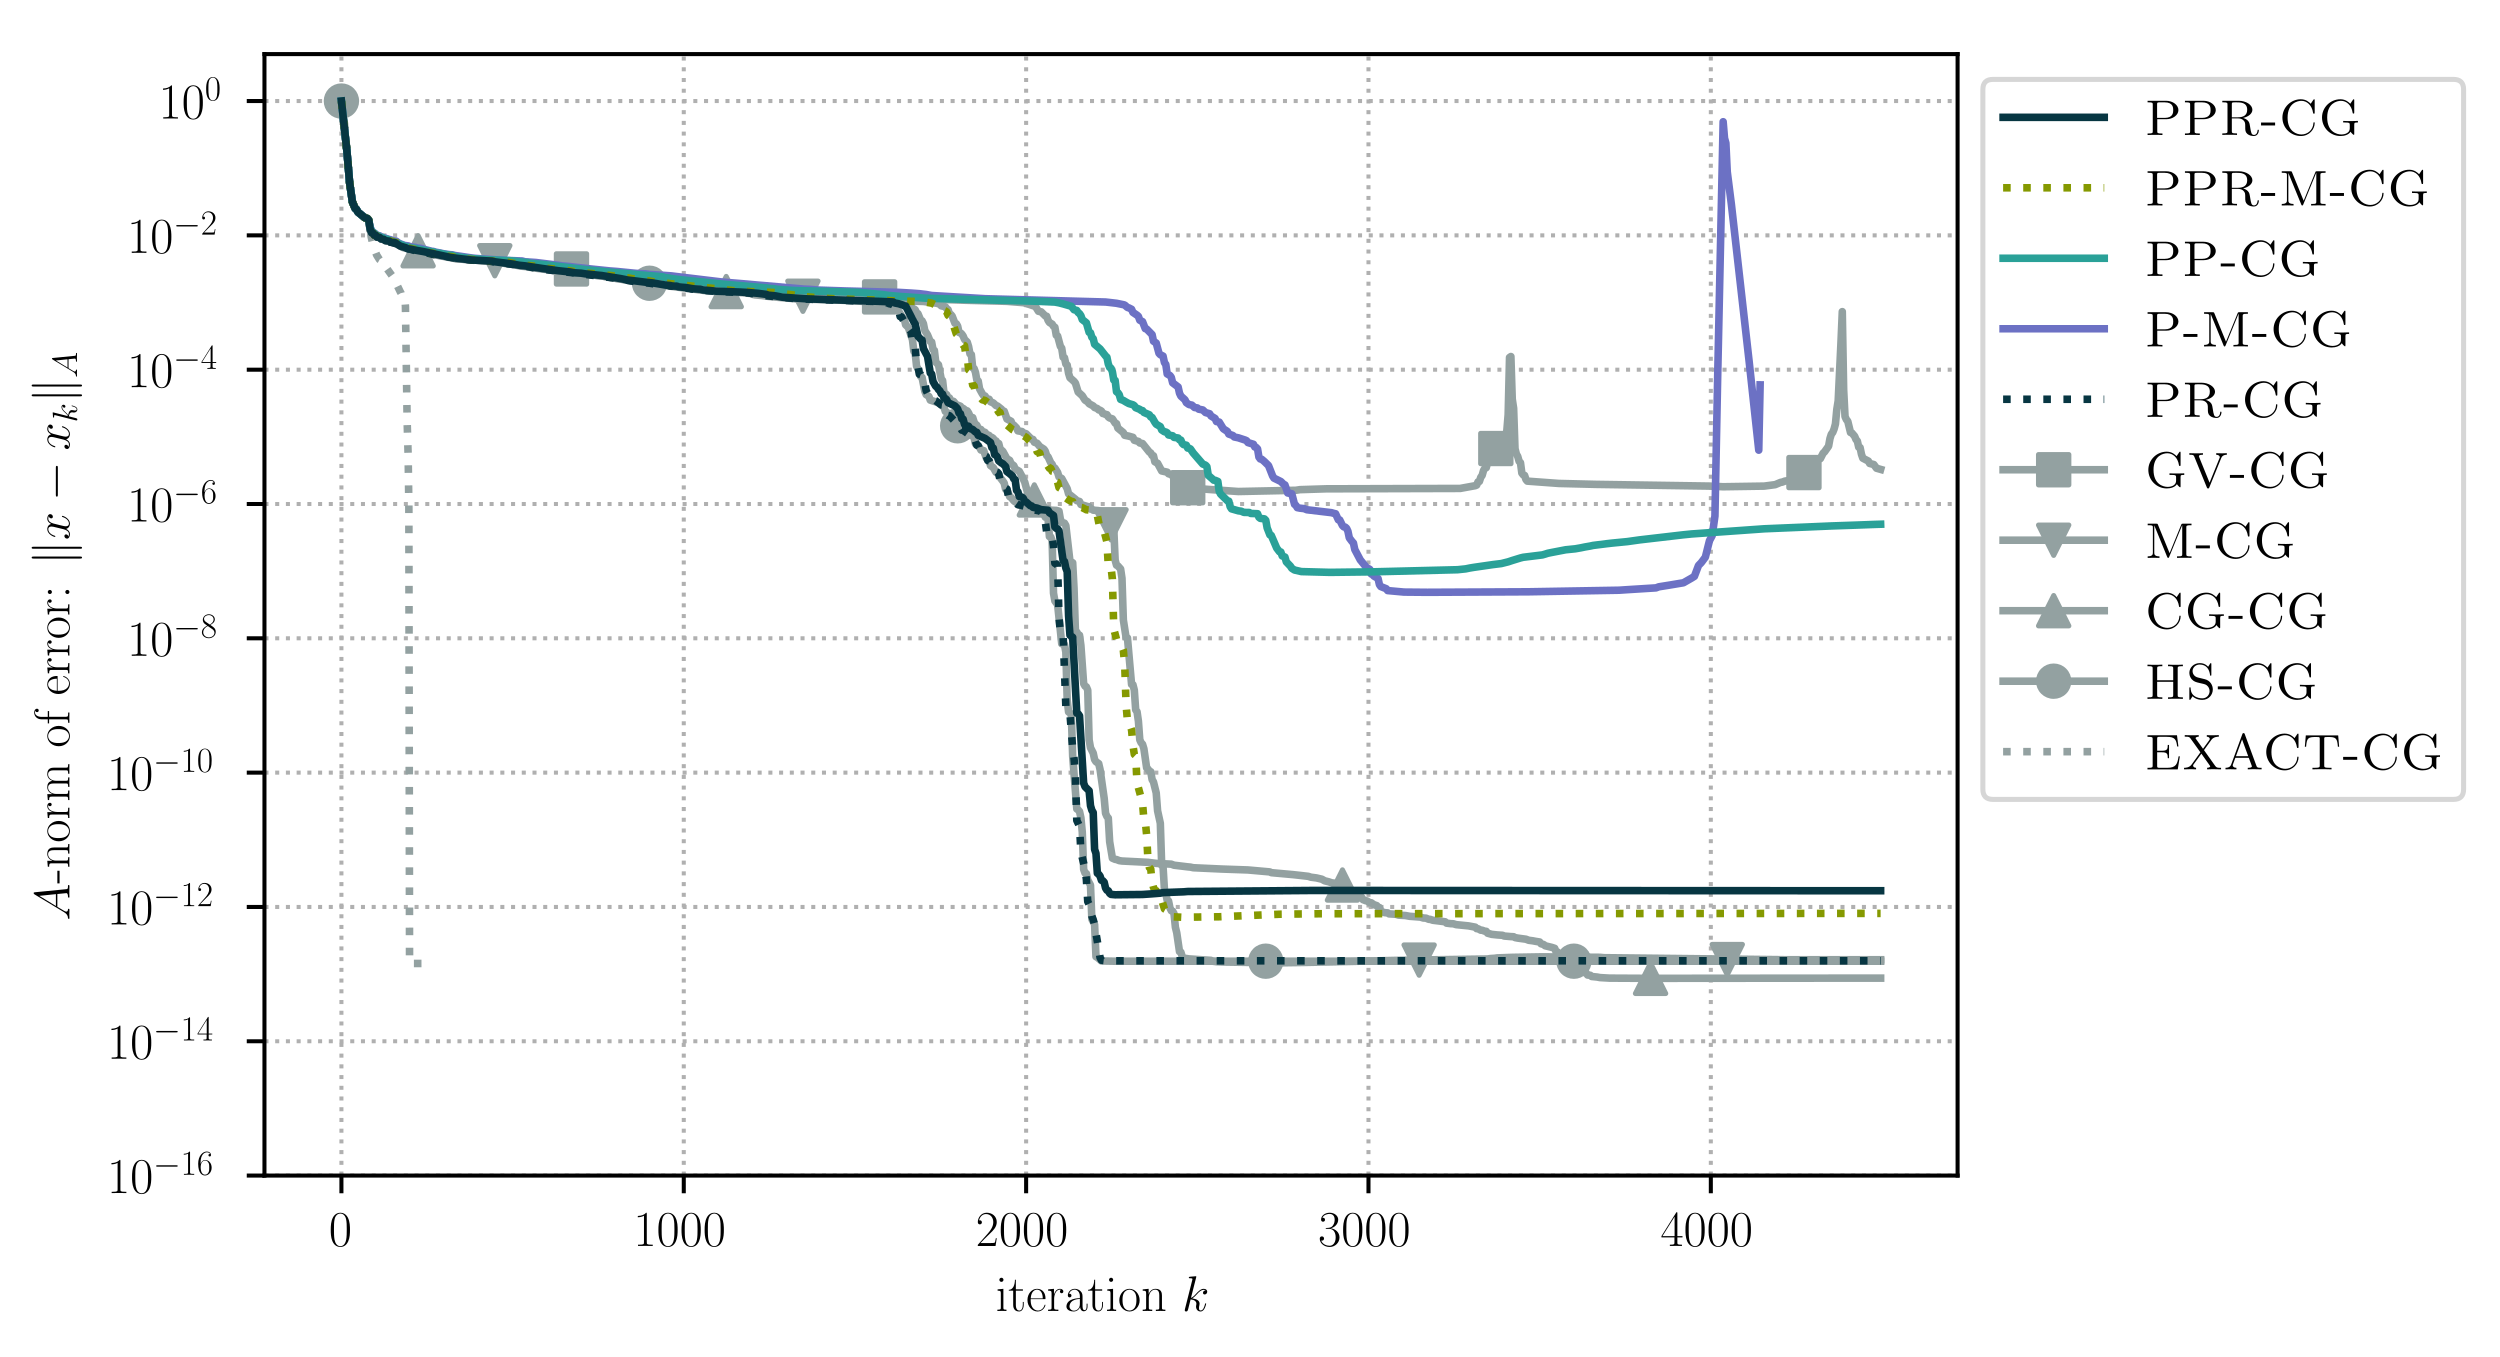 <?xml version="1.0" encoding="utf-8" standalone="no"?>
<!DOCTYPE svg PUBLIC "-//W3C//DTD SVG 1.1//EN"
  "http://www.w3.org/Graphics/SVG/1.1/DTD/svg11.dtd">
<!-- Created with matplotlib (https://matplotlib.org/) -->
<svg height="268.371pt" version="1.1" viewBox="0 0 494.35 268.371" width="494.35pt" xmlns="http://www.w3.org/2000/svg" xmlns:xlink="http://www.w3.org/1999/xlink">
 <defs>
  <style type="text/css">
*{stroke-linecap:butt;stroke-linejoin:round;}
  </style>
 </defs>
 <g id="figure_1">
  <g id="patch_1">
   <path d="M -0 268.371 
L 494.35 268.371 
L 494.35 0 
L -0 0 
z
" style="fill:#ffffff;"/>
  </g>
  <g id="axes_1">
   <g id="patch_2">
    <path d="M 52.294 232.46 
L 387.094 232.46 
L 387.094 10.7 
L 52.294 10.7 
z
" style="fill:#ffffff;"/>
   </g>
   <g id="matplotlib.axis_1">
    <g id="xtick_1">
     <g id="line2d_1">
      <path clip-path="url(#p113ae20359)" d="M 67.513 232.46 
L 67.513 10.7 
" style="fill:none;stroke:#b0b0b0;stroke-dasharray:0.8,1.32;stroke-dashoffset:0;stroke-width:0.8;"/>
     </g>
     <g id="line2d_2">
      <defs>
       <path d="M 0 0 
L 0 3.5 
" id="m18efd75165" style="stroke:#000000;stroke-width:0.8;"/>
      </defs>
      <g>
       <use style="stroke:#000000;stroke-width:0.8;" x="67.513" xlink:href="#m18efd75165" y="232.46"/>
      </g>
     </g>
     <g id="text_1">
      <!-- $0$ -->
      <defs>
       <path d="M 42 31.844 
C 42 37.969 41.906 48.422 37.703 56.453 
C 34 63.484 28.094 66 22.906 66 
C 18.094 66 12 63.781 8.203 56.562 
C 4.203 49.016 3.797 39.672 3.797 31.844 
C 3.797 26.109 3.906 17.375 7 9.734 
C 11.297 -0.609 19 -2 22.906 -2 
C 27.5 -2 34.5 -0.109 38.594 9.438 
C 41.594 16.375 42 24.5 42 31.844 
z
M 22.906 -0.406 
C 16.5 -0.406 12.703 5.125 11.297 12.75 
C 10.203 18.688 10.203 27.328 10.203 32.953 
C 10.203 40.688 10.203 47.109 11.5 53.234 
C 13.406 61.781 19 64.391 22.906 64.391 
C 27 64.391 32.297 61.672 34.203 53.438 
C 35.5 47.719 35.594 40.984 35.594 32.953 
C 35.594 26.422 35.594 18.375 34.406 12.453 
C 32.297 1.5 26.406 -0.406 22.906 -0.406 
z
" id="CMR17-48"/>
      </defs>
      <g transform="translate(65.022 246.378)scale(0.1 -0.1)">
       <use transform="scale(0.996)" xlink:href="#CMR17-48"/>
      </g>
     </g>
    </g>
    <g id="xtick_2">
     <g id="line2d_3">
      <path clip-path="url(#p113ae20359)" d="M 135.209 232.46 
L 135.209 10.7 
" style="fill:none;stroke:#b0b0b0;stroke-dasharray:0.8,1.32;stroke-dashoffset:0;stroke-width:0.8;"/>
     </g>
     <g id="line2d_4">
      <g>
       <use style="stroke:#000000;stroke-width:0.8;" x="135.209" xlink:href="#m18efd75165" y="232.46"/>
      </g>
     </g>
     <g id="text_2">
      <!-- $1000$ -->
      <defs>
       <path d="M 26.594 63.797 
C 26.594 65.891 26.5 66 25.094 66 
C 21.203 61.359 15.297 59.891 9.703 59.688 
C 9.406 59.688 8.906 59.688 8.797 59.5 
C 8.703 59.297 8.703 59.094 8.703 57 
C 11.797 57 17 57.594 21 59.984 
L 21 7.297 
C 21 3.797 20.797 2.594 12.203 2.594 
L 9.203 2.594 
L 9.203 0 
C 14 0.094 19 0.188 23.797 0.188 
C 28.594 0.188 33.594 0.094 38.406 0 
L 38.406 2.594 
L 35.406 2.594 
C 26.797 2.594 26.594 3.688 26.594 7.297 
z
" id="CMR17-49"/>
      </defs>
      <g transform="translate(125.247 246.378)scale(0.1 -0.1)">
       <use transform="scale(0.996)" xlink:href="#CMR17-49"/>
       <use transform="translate(45.69 0)scale(0.996)" xlink:href="#CMR17-48"/>
       <use transform="translate(91.381 0)scale(0.996)" xlink:href="#CMR17-48"/>
       <use transform="translate(137.071 0)scale(0.996)" xlink:href="#CMR17-48"/>
      </g>
     </g>
    </g>
    <g id="xtick_3">
     <g id="line2d_5">
      <path clip-path="url(#p113ae20359)" d="M 202.906 232.46 
L 202.906 10.7 
" style="fill:none;stroke:#b0b0b0;stroke-dasharray:0.8,1.32;stroke-dashoffset:0;stroke-width:0.8;"/>
     </g>
     <g id="line2d_6">
      <g>
       <use style="stroke:#000000;stroke-width:0.8;" x="202.906" xlink:href="#m18efd75165" y="232.46"/>
      </g>
     </g>
     <g id="text_3">
      <!-- $2000$ -->
      <defs>
       <path d="M 41.703 15.469 
L 39.906 15.469 
C 38.906 8.391 38.094 7.188 37.703 6.594 
C 37.203 5.797 30 5.797 28.594 5.797 
L 9.406 5.797 
C 13 9.688 20 16.766 28.5 24.938 
C 34.594 30.719 41.703 37.5 41.703 47.391 
C 41.703 59.188 32.297 66 21.797 66 
C 10.797 66 4.094 56.297 4.094 47.297 
C 4.094 43.391 7 42.891 8.203 42.891 
C 9.203 42.891 12.203 43.484 12.203 46.984 
C 12.203 50.094 9.594 51 8.203 51 
C 7.594 51 7 50.891 6.594 50.688 
C 8.5 59.188 14.297 63.391 20.406 63.391 
C 29.094 63.391 34.797 56.5 34.797 47.391 
C 34.797 38.703 29.703 31.219 24 24.734 
L 4.094 2.297 
L 4.094 0 
L 39.297 0 
z
" id="CMR17-50"/>
      </defs>
      <g transform="translate(192.943 246.378)scale(0.1 -0.1)">
       <use transform="scale(0.996)" xlink:href="#CMR17-50"/>
       <use transform="translate(45.69 0)scale(0.996)" xlink:href="#CMR17-48"/>
       <use transform="translate(91.381 0)scale(0.996)" xlink:href="#CMR17-48"/>
       <use transform="translate(137.071 0)scale(0.996)" xlink:href="#CMR17-48"/>
      </g>
     </g>
    </g>
    <g id="xtick_4">
     <g id="line2d_7">
      <path clip-path="url(#p113ae20359)" d="M 270.602 232.46 
L 270.602 10.7 
" style="fill:none;stroke:#b0b0b0;stroke-dasharray:0.8,1.32;stroke-dashoffset:0;stroke-width:0.8;"/>
     </g>
     <g id="line2d_8">
      <g>
       <use style="stroke:#000000;stroke-width:0.8;" x="270.602" xlink:href="#m18efd75165" y="232.46"/>
      </g>
     </g>
     <g id="text_4">
      <!-- $3000$ -->
      <defs>
       <path d="M 22.094 34 
C 31 34 34.906 26.141 34.906 17.094 
C 34.906 5.031 28.5 0.391 22.703 0.391 
C 17.406 0.391 8.797 3.016 6.094 10.797 
C 6.594 10.594 7.094 10.594 7.594 10.594 
C 10 10.594 11.797 12.188 11.797 14.797 
C 11.797 17.688 9.594 19 7.594 19 
C 5.906 19 3.297 18.188 3.297 14.484 
C 3.297 5.234 12.297 -2 22.906 -2 
C 34 -2 42.5 6.75 42.5 16.984 
C 42.5 26.844 34.5 34 25 35.094 
C 32.594 36.672 39.906 43.375 39.906 52.391 
C 39.906 60.25 32 66 23 66 
C 13.906 66 5.906 60.344 5.906 52.297 
C 5.906 48.797 8.5 48.188 9.797 48.188 
C 11.906 48.188 13.703 49.484 13.703 52.094 
C 13.703 54.688 11.906 56 9.797 56 
C 9.406 56 8.906 56 8.5 55.797 
C 11.406 62.484 19.297 63.688 22.797 63.688 
C 26.297 63.688 32.906 61.969 32.906 52.297 
C 32.906 49.484 32.5 44.547 29.094 40.219 
C 26.094 36.391 22.703 36.188 19.406 35.891 
C 18.906 35.891 16.594 35.688 16.203 35.688 
C 15.5 35.594 15.094 35.5 15.094 34.797 
C 15.094 34.094 15.203 34 17.203 34 
z
" id="CMR17-51"/>
      </defs>
      <g transform="translate(260.64 246.378)scale(0.1 -0.1)">
       <use transform="scale(0.996)" xlink:href="#CMR17-51"/>
       <use transform="translate(45.69 0)scale(0.996)" xlink:href="#CMR17-48"/>
       <use transform="translate(91.381 0)scale(0.996)" xlink:href="#CMR17-48"/>
       <use transform="translate(137.071 0)scale(0.996)" xlink:href="#CMR17-48"/>
      </g>
     </g>
    </g>
    <g id="xtick_5">
     <g id="line2d_9">
      <path clip-path="url(#p113ae20359)" d="M 338.299 232.46 
L 338.299 10.7 
" style="fill:none;stroke:#b0b0b0;stroke-dasharray:0.8,1.32;stroke-dashoffset:0;stroke-width:0.8;"/>
     </g>
     <g id="line2d_10">
      <g>
       <use style="stroke:#000000;stroke-width:0.8;" x="338.299" xlink:href="#m18efd75165" y="232.46"/>
      </g>
     </g>
     <g id="text_5">
      <!-- $4000$ -->
      <defs>
       <path d="M 33.594 64.797 
C 33.594 66.891 33.5 67 31.703 67 
L 2 19.594 
L 2 17 
L 27.797 17 
L 27.797 7.188 
C 27.797 3.594 27.594 2.594 20.594 2.594 
L 18.703 2.594 
L 18.703 0 
C 21.906 0.188 27.297 0.188 30.703 0.188 
C 34.094 0.188 39.5 0.188 42.703 0 
L 42.703 2.594 
L 40.797 2.594 
C 33.797 2.594 33.594 3.594 33.594 7.188 
L 33.594 17 
L 43.797 17 
L 43.797 19.594 
L 33.594 19.594 
z
M 28.094 58.172 
L 28.094 19.594 
L 4 19.594 
z
" id="CMR17-52"/>
      </defs>
      <g transform="translate(328.336 246.378)scale(0.1 -0.1)">
       <use transform="scale(0.996)" xlink:href="#CMR17-52"/>
       <use transform="translate(45.69 0)scale(0.996)" xlink:href="#CMR17-48"/>
       <use transform="translate(91.381 0)scale(0.996)" xlink:href="#CMR17-48"/>
       <use transform="translate(137.071 0)scale(0.996)" xlink:href="#CMR17-48"/>
      </g>
     </g>
    </g>
    <g id="text_6">
     <!-- iteration $k$ -->
     <defs>
      <path d="M 15.5 61.891 
C 15.5 64.094 13.703 66 11.406 66 
C 9.203 66 7.297 64.188 7.297 61.891 
C 7.297 59.688 9.094 57.797 11.406 57.797 
C 13.594 57.797 15.5 59.594 15.5 61.891 
z
M 3.797 42.891 
L 3.797 40.297 
C 9.406 40.297 10.203 39.688 10.203 34.859 
L 10.203 6.922 
C 10.203 3.094 9.797 2.594 3.406 2.594 
L 3.406 0 
C 5.797 0.188 10.094 0.188 12.594 0.188 
C 15 0.188 19.094 0.188 21.406 0 
L 21.406 2.594 
C 15.5 2.594 15.297 3.203 15.297 6.812 
L 15.297 44 
z
" id="CMR17-105"/>
      <path d="M 15.094 40.391 
L 29.094 40.391 
L 29.094 43 
L 15.094 43 
L 15.094 62 
L 13.297 62 
C 13.094 51.438 9.594 42.188 1.094 41.984 
L 1.094 40.391 
L 9.797 40.391 
L 9.797 12.156 
C 9.797 10.234 9.797 -1 21.406 -1 
C 27.297 -1 30.703 4.812 30.703 12.25 
L 30.703 17.984 
L 28.906 17.984 
L 28.906 12.344 
C 28.906 5.422 26.203 0.797 22 0.797 
C 19.094 0.797 15.094 2.797 15.094 11.953 
z
" id="CMR17-116"/>
      <path d="M 38.094 23.484 
C 38.5 23.891 38.5 24.094 38.5 25.094 
C 38.5 35.172 33.094 44 21.703 44 
C 11.094 44 2.703 33.984 2.703 21.781 
C 2.703 8.656 12.203 -1 22.797 -1 
C 34 -1 38.406 9.672 38.406 11.797 
C 38.406 12.5 37.797 12.5 37.594 12.5 
C 36.906 12.5 36.797 12.297 36.406 11.078 
C 34.203 4.219 28.703 0.797 23.5 0.797 
C 19.203 0.797 14.906 3.219 12.203 7.656 
C 9.094 12.797 9.094 18.75 9.094 23.484 
z
M 9.203 25 
C 9.906 39.234 17.594 42.391 21.594 42.391 
C 28.406 42.391 33 36.062 33.094 25 
z
" id="CMR17-101"/>
      <path d="M 15 23.703 
C 15 33.344 19.094 42.391 26.594 42.391 
C 27.297 42.391 28 42.297 28.703 41.984 
C 28.703 41.984 26.5 41.281 26.5 38.672 
C 26.5 36.266 28.406 35.266 29.906 35.266 
C 31.094 35.266 33.297 35.969 33.297 38.781 
C 33.297 41.984 30.094 44 26.703 44 
C 19.094 44 15.797 36.562 14.797 33.047 
L 14.703 33.047 
L 14.703 44 
L 3.094 42.891 
L 3.094 40.281 
C 9 40.281 9.906 39.688 9.906 34.859 
L 9.906 6.922 
C 9.906 3.094 9.5 2.594 3.094 2.594 
L 3.094 0 
C 5.5 0.188 10.094 0.188 12.703 0.188 
C 15.594 0.188 20.703 0.188 23.406 0 
L 23.406 2.594 
C 16.203 2.594 15 2.594 15 7.109 
z
" id="CMR17-114"/>
      <path d="M 36 25.875 
C 36 32 36 35.547 31.797 39.594 
C 28.094 42.984 23.797 44 20.406 44 
C 12.5 44 6.797 37.625 6.797 30.891 
C 6.797 27.188 9.797 27 10.406 27 
C 11.703 27 14 27.797 14 30.594 
C 14 33.094 12.094 34.188 10.406 34.188 
C 10 34.188 9.5 34.094 9.203 34 
C 11.297 40.531 16.703 42.391 20.203 42.391 
C 25.203 42.391 30.703 37.828 30.703 29.297 
L 30.703 25.5 
C 24.797 25.297 17.703 24.5 12.094 21.453 
C 5.797 17.922 4 12.844 4 9 
C 4 1.203 13 -1 18.297 -1 
C 23.797 -1 28.906 2.109 31.094 7.891 
C 31.297 3.422 34.094 -0.609 38.5 -0.609 
C 40.594 -0.609 45.906 0.797 45.906 8.797 
L 45.906 14.469 
L 44.094 14.469 
L 44.094 8.703 
C 44.094 2.516 41.406 1.703 40.094 1.703 
C 36 1.703 36 6.969 36 11.438 
z
M 30.703 13.859 
C 30.703 5.047 24.5 0.594 19 0.594 
C 14 0.594 10.094 4.344 10.094 9 
C 10.094 12.047 11.406 17.406 17.203 20.656 
C 22 23.391 27.5 23.797 30.703 24 
z
" id="CMR17-97"/>
      <path d="M 43.094 21.188 
C 43.094 34 33.797 44 22.906 44 
C 12 44 2.703 34 2.703 21.188 
C 2.703 8.594 12 -1 22.906 -1 
C 33.797 -1 43.094 8.594 43.094 21.188 
z
M 22.906 0.797 
C 18.203 0.797 14.203 3.594 11.906 7.5 
C 9.406 12 9.094 17.594 9.094 22 
C 9.094 26.188 9.297 31.391 11.906 35.891 
C 13.906 39.188 17.797 42.391 22.906 42.391 
C 27.406 42.391 31.203 39.891 33.594 36.391 
C 36.703 31.688 36.703 25.094 36.703 22 
C 36.703 18.094 36.5 12.094 33.797 7.297 
C 31 2.688 26.703 0.797 22.906 0.797 
z
" id="CMR17-111"/>
      <path d="M 41.5 30.531 
C 41.5 35.656 40.5 44 28.703 44 
C 20.797 44 16.703 37.875 15.203 33.844 
L 15.094 33.844 
L 15.094 44 
L 3.297 42.891 
L 3.297 40.281 
C 9.203 40.281 10.094 39.688 10.094 34.859 
L 10.094 6.922 
C 10.094 3.094 9.703 2.594 3.297 2.594 
L 3.297 0 
C 5.703 0.188 10.094 0.188 12.703 0.188 
C 15.297 0.188 19.797 0.188 22.203 0 
L 22.203 2.594 
C 15.797 2.594 15.406 3 15.406 6.922 
L 15.406 26.219 
C 15.406 35.453 21 42.391 28 42.391 
C 35.406 42.391 36.203 35.766 36.203 30.938 
L 36.203 6.922 
C 36.203 3.094 35.797 2.594 29.406 2.594 
L 29.406 0 
C 31.797 0.188 36.203 0.188 38.797 0.188 
C 41.406 0.188 45.906 0.188 48.297 0 
L 48.297 2.594 
C 41.906 2.594 41.5 3 41.5 6.922 
z
" id="CMR17-110"/>
      <path d="M 28.094 66.484 
C 28.203 66.891 28.406 67.484 28.406 67.984 
C 28.406 69 27.406 69 27.203 69 
C 27.094 69 23.5 68.688 21.703 68.484 
C 20 68.391 18.5 68.188 16.703 68.094 
C 14.297 67.891 13.594 67.797 13.594 65.984 
C 13.594 64.984 14.594 64.984 15.594 64.984 
C 20.703 64.984 20.703 64.109 20.703 63.125 
C 20.703 62.719 20.703 62.531 20.203 60.75 
L 5.906 3.906 
C 5.5 2.391 5.5 2.203 5.5 1.594 
C 5.5 -0.609 7.203 -1 8.203 -1 
C 11 -1 11.594 1.188 12.406 4.297 
L 17.094 23.062 
C 24.297 22.266 28.594 19.25 28.594 14.438 
C 28.594 13.828 28.594 13.438 28.297 11.922 
C 27.906 10.422 27.906 9.219 27.906 8.719 
C 27.906 2.891 31.703 -1 36.797 -1 
C 41.406 -1 43.797 3.203 44.594 4.609 
C 46.703 8.312 48 13.938 48 14.328 
C 48 14.828 47.594 15.234 47 15.234 
C 46.094 15.234 46 14.828 45.594 13.234 
C 44.203 8.016 42.094 1 37 1 
C 35 1 33.703 2 33.703 5.812 
C 33.703 7.719 34.094 9.922 34.5 11.422 
C 34.906 13.234 34.906 13.328 34.906 14.531 
C 34.906 20.453 29.594 23.766 20.406 24.969 
C 24 27.172 27.594 31.078 29 32.594 
C 34.703 38.984 38.594 41.984 43.203 41.984 
C 45.5 41.984 46.094 41.484 46.797 41 
C 43.094 40.594 41.703 37.984 41.703 35.984 
C 41.703 33.594 43.594 32.797 45 32.797 
C 47.703 32.797 50.094 35.094 50.094 38.297 
C 50.094 41.156 47.797 44 43.297 44 
C 37.797 44 33.297 40.297 26.203 32.297 
C 25.203 31.078 21.5 27.281 17.797 25.875 
z
" id="CMMI12-107"/>
     </defs>
     <g transform="translate(196.885 259.234)scale(0.1 -0.1)">
      <use transform="scale(0.996)" xlink:href="#CMR17-105"/>
      <use transform="translate(24.871 0)scale(0.996)" xlink:href="#CMR17-116"/>
      <use transform="translate(60.152 0)scale(0.996)" xlink:href="#CMR17-101"/>
      <use transform="translate(100.637 0)scale(0.996)" xlink:href="#CMR17-114"/>
      <use transform="translate(135.918 0)scale(0.996)" xlink:href="#CMR17-97"/>
      <use transform="translate(181.609 0)scale(0.996)" xlink:href="#CMR17-116"/>
      <use transform="translate(216.889 0)scale(0.996)" xlink:href="#CMR17-105"/>
      <use transform="translate(241.761 0)scale(0.996)" xlink:href="#CMR17-111"/>
      <use transform="translate(287.451 0)scale(0.996)" xlink:href="#CMR17-110"/>
      <use transform="translate(368.422 0)scale(0.996)" xlink:href="#CMMI12-107"/>
     </g>
    </g>
   </g>
   <g id="matplotlib.axis_2">
    <g id="ytick_1">
     <g id="line2d_11">
      <path clip-path="url(#p113ae20359)" d="M 52.294 232.46 
L 387.094 232.46 
" style="fill:none;stroke:#b0b0b0;stroke-dasharray:0.8,1.32;stroke-dashoffset:0;stroke-width:0.8;"/>
     </g>
     <g id="line2d_12">
      <defs>
       <path d="M 0 0 
L -3.5 0 
" id="m666f6ce371" style="stroke:#000000;stroke-width:0.8;"/>
      </defs>
      <g>
       <use style="stroke:#000000;stroke-width:0.8;" x="52.294" xlink:href="#m666f6ce371" y="232.46"/>
      </g>
     </g>
     <g id="text_7">
      <!-- $10^{-16}$ -->
      <defs>
       <path d="M 65.906 23 
C 67.594 23 69.406 23 69.406 25 
C 69.406 27 67.594 27 65.906 27 
L 11.797 27 
C 10.094 27 8.297 27 8.297 25 
C 8.297 23 10.094 23 11.797 23 
z
" id="CMSY10-0"/>
       <path d="M 10.594 34.344 
C 10.594 58 21.797 63.688 28.297 63.688 
C 30.406 63.688 35.5 63.266 37.5 59.094 
C 35.906 59.094 32.906 59.094 32.906 55.594 
C 32.906 52.891 35.094 52 36.5 52 
C 37.406 52 40.094 52.391 40.094 55.797 
C 40.094 62.297 35.094 66 28.203 66 
C 16.297 66 3.797 53.297 3.797 31.422 
C 3.797 4.016 15.094 -2 23.094 -2 
C 32.797 -2 42 6.734 42 20.234 
C 42 32.828 33.906 42 23.703 42 
C 17.594 42 13.094 37.969 10.594 30.922 
z
M 23.094 0.391 
C 10.797 0.391 10.797 18.938 10.797 22.656 
C 10.797 29.906 14.203 40.391 23.5 40.391 
C 25.203 40.391 30.094 40.391 33.406 33.438 
C 35.203 29.516 35.203 25.375 35.203 20.344 
C 35.203 14.906 35.203 10.875 33.094 6.844 
C 30.906 2.703 27.703 0.391 23.094 0.391 
z
" id="CMR17-54"/>
      </defs>
      <g transform="translate(21.163 235.919)scale(0.1 -0.1)">
       <use transform="scale(0.996)" xlink:href="#CMR17-49"/>
       <use transform="translate(45.69 0)scale(0.996)" xlink:href="#CMR17-48"/>
       <use transform="translate(91.381 36.154)scale(0.697)" xlink:href="#CMSY10-0"/>
       <use transform="translate(145.622 36.154)scale(0.697)" xlink:href="#CMR17-49"/>
       <use transform="translate(177.605 36.154)scale(0.697)" xlink:href="#CMR17-54"/>
      </g>
     </g>
    </g>
    <g id="ytick_2">
     <g id="line2d_13">
      <path clip-path="url(#p113ae20359)" d="M 52.294 205.9 
L 387.094 205.9 
" style="fill:none;stroke:#b0b0b0;stroke-dasharray:0.8,1.32;stroke-dashoffset:0;stroke-width:0.8;"/>
     </g>
     <g id="line2d_14">
      <g>
       <use style="stroke:#000000;stroke-width:0.8;" x="52.294" xlink:href="#m666f6ce371" y="205.9"/>
      </g>
     </g>
     <g id="text_8">
      <!-- $10^{-14}$ -->
      <g transform="translate(21.163 209.36)scale(0.1 -0.1)">
       <use transform="scale(0.996)" xlink:href="#CMR17-49"/>
       <use transform="translate(45.69 0)scale(0.996)" xlink:href="#CMR17-48"/>
       <use transform="translate(91.381 36.154)scale(0.697)" xlink:href="#CMSY10-0"/>
       <use transform="translate(145.622 36.154)scale(0.697)" xlink:href="#CMR17-49"/>
       <use transform="translate(177.605 36.154)scale(0.697)" xlink:href="#CMR17-52"/>
      </g>
     </g>
    </g>
    <g id="ytick_3">
     <g id="line2d_15">
      <path clip-path="url(#p113ae20359)" d="M 52.294 179.341 
L 387.094 179.341 
" style="fill:none;stroke:#b0b0b0;stroke-dasharray:0.8,1.32;stroke-dashoffset:0;stroke-width:0.8;"/>
     </g>
     <g id="line2d_16">
      <g>
       <use style="stroke:#000000;stroke-width:0.8;" x="52.294" xlink:href="#m666f6ce371" y="179.341"/>
      </g>
     </g>
     <g id="text_9">
      <!-- $10^{-12}$ -->
      <g transform="translate(21.163 182.8)scale(0.1 -0.1)">
       <use transform="scale(0.996)" xlink:href="#CMR17-49"/>
       <use transform="translate(45.69 0)scale(0.996)" xlink:href="#CMR17-48"/>
       <use transform="translate(91.381 36.154)scale(0.697)" xlink:href="#CMSY10-0"/>
       <use transform="translate(145.622 36.154)scale(0.697)" xlink:href="#CMR17-49"/>
       <use transform="translate(177.605 36.154)scale(0.697)" xlink:href="#CMR17-50"/>
      </g>
     </g>
    </g>
    <g id="ytick_4">
     <g id="line2d_17">
      <path clip-path="url(#p113ae20359)" d="M 52.294 152.781 
L 387.094 152.781 
" style="fill:none;stroke:#b0b0b0;stroke-dasharray:0.8,1.32;stroke-dashoffset:0;stroke-width:0.8;"/>
     </g>
     <g id="line2d_18">
      <g>
       <use style="stroke:#000000;stroke-width:0.8;" x="52.294" xlink:href="#m666f6ce371" y="152.781"/>
      </g>
     </g>
     <g id="text_10">
      <!-- $10^{-10}$ -->
      <g transform="translate(21.163 156.24)scale(0.1 -0.1)">
       <use transform="scale(0.996)" xlink:href="#CMR17-49"/>
       <use transform="translate(45.69 0)scale(0.996)" xlink:href="#CMR17-48"/>
       <use transform="translate(91.381 36.154)scale(0.697)" xlink:href="#CMSY10-0"/>
       <use transform="translate(145.622 36.154)scale(0.697)" xlink:href="#CMR17-49"/>
       <use transform="translate(177.605 36.154)scale(0.697)" xlink:href="#CMR17-48"/>
      </g>
     </g>
    </g>
    <g id="ytick_5">
     <g id="line2d_19">
      <path clip-path="url(#p113ae20359)" d="M 52.294 126.221 
L 387.094 126.221 
" style="fill:none;stroke:#b0b0b0;stroke-dasharray:0.8,1.32;stroke-dashoffset:0;stroke-width:0.8;"/>
     </g>
     <g id="line2d_20">
      <g>
       <use style="stroke:#000000;stroke-width:0.8;" x="52.294" xlink:href="#m666f6ce371" y="126.221"/>
      </g>
     </g>
     <g id="text_11">
      <!-- $10^{-8}$ -->
      <defs>
       <path d="M 27.203 35.766 
C 33.5 38.969 39.906 43.797 39.906 51.531 
C 39.906 60.688 31.094 66 23 66 
C 13.906 66 5.906 59.375 5.906 50.234 
C 5.906 47.719 6.5 43.391 10.406 39.578 
C 11.406 38.578 15.594 35.562 18.297 33.656 
C 13.797 31.344 3.297 25.812 3.297 14.766 
C 3.297 4.406 13.094 -2 22.797 -2 
C 33.5 -2 42.5 5.719 42.5 15.969 
C 42.5 25.109 36.406 29.328 32.406 32.047 
z
M 14.094 44.609 
C 13.297 45.109 9.297 48.219 9.297 52.938 
C 9.297 59.078 15.594 63.688 22.797 63.688 
C 30.703 63.688 36.5 58.062 36.5 51.531 
C 36.5 42.188 26.094 36.859 25.594 36.859 
C 25.5 36.859 25.406 36.859 24.594 37.469 
z
M 32.5 24 
C 34 22.906 38.797 19.578 38.797 13.453 
C 38.797 6.016 31.406 0.391 23 0.391 
C 13.906 0.391 7 6.922 7 14.859 
C 7 22.797 13.094 29.438 20 32.547 
z
" id="CMR17-56"/>
      </defs>
      <g transform="translate(25.134 129.68)scale(0.1 -0.1)">
       <use transform="scale(0.996)" xlink:href="#CMR17-49"/>
       <use transform="translate(45.69 0)scale(0.996)" xlink:href="#CMR17-48"/>
       <use transform="translate(91.381 36.154)scale(0.697)" xlink:href="#CMSY10-0"/>
       <use transform="translate(145.622 36.154)scale(0.697)" xlink:href="#CMR17-56"/>
      </g>
     </g>
    </g>
    <g id="ytick_6">
     <g id="line2d_21">
      <path clip-path="url(#p113ae20359)" d="M 52.294 99.661 
L 387.094 99.661 
" style="fill:none;stroke:#b0b0b0;stroke-dasharray:0.8,1.32;stroke-dashoffset:0;stroke-width:0.8;"/>
     </g>
     <g id="line2d_22">
      <g>
       <use style="stroke:#000000;stroke-width:0.8;" x="52.294" xlink:href="#m666f6ce371" y="99.661"/>
      </g>
     </g>
     <g id="text_12">
      <!-- $10^{-6}$ -->
      <g transform="translate(25.134 103.121)scale(0.1 -0.1)">
       <use transform="scale(0.996)" xlink:href="#CMR17-49"/>
       <use transform="translate(45.69 0)scale(0.996)" xlink:href="#CMR17-48"/>
       <use transform="translate(91.381 36.154)scale(0.697)" xlink:href="#CMSY10-0"/>
       <use transform="translate(145.622 36.154)scale(0.697)" xlink:href="#CMR17-54"/>
      </g>
     </g>
    </g>
    <g id="ytick_7">
     <g id="line2d_23">
      <path clip-path="url(#p113ae20359)" d="M 52.294 73.102 
L 387.094 73.102 
" style="fill:none;stroke:#b0b0b0;stroke-dasharray:0.8,1.32;stroke-dashoffset:0;stroke-width:0.8;"/>
     </g>
     <g id="line2d_24">
      <g>
       <use style="stroke:#000000;stroke-width:0.8;" x="52.294" xlink:href="#m666f6ce371" y="73.102"/>
      </g>
     </g>
     <g id="text_13">
      <!-- $10^{-4}$ -->
      <g transform="translate(25.134 76.561)scale(0.1 -0.1)">
       <use transform="scale(0.996)" xlink:href="#CMR17-49"/>
       <use transform="translate(45.69 0)scale(0.996)" xlink:href="#CMR17-48"/>
       <use transform="translate(91.381 36.154)scale(0.697)" xlink:href="#CMSY10-0"/>
       <use transform="translate(145.622 36.154)scale(0.697)" xlink:href="#CMR17-52"/>
      </g>
     </g>
    </g>
    <g id="ytick_8">
     <g id="line2d_25">
      <path clip-path="url(#p113ae20359)" d="M 52.294 46.542 
L 387.094 46.542 
" style="fill:none;stroke:#b0b0b0;stroke-dasharray:0.8,1.32;stroke-dashoffset:0;stroke-width:0.8;"/>
     </g>
     <g id="line2d_26">
      <g>
       <use style="stroke:#000000;stroke-width:0.8;" x="52.294" xlink:href="#m666f6ce371" y="46.542"/>
      </g>
     </g>
     <g id="text_14">
      <!-- $10^{-2}$ -->
      <g transform="translate(25.134 50.001)scale(0.1 -0.1)">
       <use transform="scale(0.996)" xlink:href="#CMR17-49"/>
       <use transform="translate(45.69 0)scale(0.996)" xlink:href="#CMR17-48"/>
       <use transform="translate(91.381 36.154)scale(0.697)" xlink:href="#CMSY10-0"/>
       <use transform="translate(145.622 36.154)scale(0.697)" xlink:href="#CMR17-50"/>
      </g>
     </g>
    </g>
    <g id="ytick_9">
     <g id="line2d_27">
      <path clip-path="url(#p113ae20359)" d="M 52.294 19.982 
L 387.094 19.982 
" style="fill:none;stroke:#b0b0b0;stroke-dasharray:0.8,1.32;stroke-dashoffset:0;stroke-width:0.8;"/>
     </g>
     <g id="line2d_28">
      <g>
       <use style="stroke:#000000;stroke-width:0.8;" x="52.294" xlink:href="#m666f6ce371" y="19.982"/>
      </g>
     </g>
     <g id="text_15">
      <!-- $10^{0}$ -->
      <g transform="translate(31.361 23.441)scale(0.1 -0.1)">
       <use transform="scale(0.996)" xlink:href="#CMR17-49"/>
       <use transform="translate(45.69 0)scale(0.996)" xlink:href="#CMR17-48"/>
       <use transform="translate(91.381 36.154)scale(0.697)" xlink:href="#CMR17-48"/>
      </g>
     </g>
    </g>
    <g id="text_16">
     <!-- $A$-norm of error: $\| x-x_k \|_A$ -->
     <defs>
      <path d="M 17 11.25 
C 13.5 5.234 10.094 3.203 5.297 2.891 
C 4.203 2.797 3.406 2.797 3.406 1 
C 3.406 0.391 3.906 0 4.594 0 
C 6.406 0 10.906 0.188 12.703 0.188 
C 15.594 0.188 18.797 0 21.594 0 
C 22.203 0 23.406 0 23.406 1.891 
C 23.406 2.797 22.594 2.891 22 2.891 
C 19.703 3.094 17.797 3.906 17.797 6.359 
C 17.797 7.781 18.406 8.906 19.703 11.156 
L 27.297 24 
L 52.797 24 
C 52.906 23.078 52.906 22.266 53 21.344 
C 53.297 18.688 54.5 8.094 54.5 6.156 
C 54.5 3.094 49.406 2.891 47.797 2.891 
C 46.703 2.891 45.594 2.891 45.594 1.094 
C 45.594 0 46.5 0 47.094 0 
C 48.797 0 50.797 0.188 52.5 0.188 
L 58.203 0.188 
C 64.297 0.188 68.703 0 68.797 0 
C 69.5 0 70.594 0 70.594 1.891 
C 70.594 2.891 69.703 2.891 68.203 2.891 
C 62.703 2.891 62.594 3.812 62.297 6.875 
L 56.203 68.797 
C 56 70.797 55.594 71 54.5 71 
C 53.5 71 52.906 70.797 52 69.297 
z
M 29 26.891 
L 49.094 59.859 
L 52.5 26.891 
z
" id="CMMI12-65"/>
      <path d="M 25.5 19.594 
L 25.5 24 
L 0.406 24 
L 0.406 19.594 
z
" id="CMR17-45"/>
      <path d="M 67.594 30.531 
C 67.594 35.562 66.703 44 54.797 44 
C 48 44 43.297 39.375 41.5 33.953 
L 41.406 33.953 
C 40.203 42.188 34.297 44 28.703 44 
C 20.797 44 16.703 37.875 15.203 33.844 
L 15.094 33.844 
L 15.094 44 
L 3.297 42.891 
L 3.297 40.281 
C 9.203 40.281 10.094 39.688 10.094 34.859 
L 10.094 6.922 
C 10.094 3.094 9.703 2.594 3.297 2.594 
L 3.297 0 
C 5.703 0.188 10.094 0.188 12.703 0.188 
C 15.297 0.188 19.797 0.188 22.203 0 
L 22.203 2.594 
C 15.797 2.594 15.406 3 15.406 6.922 
L 15.406 26.219 
C 15.406 35.453 21 42.391 28 42.391 
C 35.406 42.391 36.203 35.766 36.203 30.938 
L 36.203 6.922 
C 36.203 3.094 35.797 2.594 29.406 2.594 
L 29.406 0 
C 31.797 0.188 36.203 0.188 38.797 0.188 
C 41.406 0.188 45.906 0.188 48.297 0 
L 48.297 2.594 
C 41.906 2.594 41.5 3 41.5 6.922 
L 41.5 26.219 
C 41.5 35.453 47.094 42.391 54.094 42.391 
C 61.5 42.391 62.297 35.766 62.297 30.938 
L 62.297 6.922 
C 62.297 3.094 61.906 2.594 55.5 2.594 
L 55.5 0 
C 57.906 0.188 62.297 0.188 64.906 0.188 
C 67.5 0.188 72 0.188 74.406 0 
L 74.406 2.594 
C 68 2.594 67.594 3 67.594 6.922 
z
" id="CMR17-109"/>
      <path d="M 15.297 40.391 
L 26.703 40.391 
L 26.703 43 
L 15.094 43 
L 15.094 55.297 
C 15.094 63.688 19.297 68.391 23.594 68.391 
C 24.906 68.391 26.406 68.172 27.406 67.797 
C 26.594 67.594 24.5 66.891 24.5 64.391 
C 24.5 61.797 26.5 61 27.906 61 
C 29.297 61 31.297 61.797 31.297 64.391 
C 31.297 68.016 27.703 70 23.703 70 
C 18 70 10.203 65.797 10.203 55.094 
L 10.203 43 
L 2.203 43 
L 2.203 40.391 
L 10.203 40.391 
L 10.203 6.891 
C 10.203 3.094 9.797 2.594 3.406 2.594 
L 3.406 0 
C 5.797 0.188 10.406 0.188 13 0.188 
C 15.906 0.188 21 0.188 23.703 0 
L 23.703 2.594 
C 16.5 2.594 15.297 2.594 15.297 7.094 
z
" id="CMR17-102"/>
      <path d="M 16.594 38.891 
C 16.594 41.391 14.594 43 12.5 43 
C 10.5 43 8.406 41.391 8.406 38.891 
C 8.406 36.391 10.406 34.797 12.5 34.797 
C 14.5 34.797 16.594 36.391 16.594 38.891 
z
M 16.594 4.094 
C 16.594 6.594 14.594 8.188 12.5 8.188 
C 10.5 8.188 8.406 6.594 8.406 4.094 
C 8.406 1.594 10.406 0 12.5 0 
C 14.5 0 16.594 1.594 16.594 4.094 
z
" id="CMR17-58"/>
      <path d="M 17.203 71.594 
C 17.203 73.188 17.203 75 15.203 75 
C 13.203 75 13.203 72.797 13.203 71.297 
L 13.203 -21.312 
C 13.203 -22.906 13.203 -25 15.203 -25 
C 17.203 -25 17.203 -23.203 17.203 -21.609 
z
M 36.703 71.297 
C 36.703 72.891 36.703 75 34.703 75 
C 32.703 75 32.703 73.188 32.703 71.594 
L 32.703 -21.609 
C 32.703 -23.203 32.703 -25 34.703 -25 
C 36.703 -25 36.703 -22.812 36.703 -21.312 
z
" id="CMSY10-107"/>
      <path d="M 47.406 41 
C 44.203 40.391 43 37.984 43 36.094 
C 43 33.688 44.906 32.891 46.297 32.891 
C 49.297 32.891 51.406 35.484 51.406 38.188 
C 51.406 42.094 46.594 44 42.406 44 
C 36.297 44 32.906 38.297 32 36.391 
C 29.703 43.594 23.5 44 21.703 44 
C 11.5 44 6.094 31.141 6.094 28.891 
C 6.094 28.484 6.5 27.969 7.203 27.969 
C 8 27.969 8.203 28.578 8.406 28.984 
C 11.797 40.188 18.5 41.984 21.406 41.984 
C 25.906 41.984 26.797 38.094 26.797 35.688 
C 26.797 33.484 26.203 31.141 25 26.219 
L 21.594 12.156 
C 20.094 6.094 17.203 1 11.906 1 
C 11.406 1 8.906 1 6.797 1.969 
C 10.406 2.594 11.203 5.594 11.203 6.797 
C 11.203 8.797 9.703 10 7.797 10 
C 5.406 10 2.797 7.891 2.797 4.688 
C 2.797 0.891 7.5 -1 11.797 -1 
C 16.594 -1 20 2.391 22.094 6.484 
C 23.703 1 28.703 -1 32.406 -1 
C 42.594 -1 48 11.734 48 14 
C 48 14.516 47.594 14.922 47 14.922 
C 46.094 14.922 46 14.406 45.703 13.594 
C 43 4.688 37.203 1 32.703 1 
C 29.203 1 27.297 3.188 27.297 7.297 
C 27.297 9.484 27.703 11.125 29.297 17.906 
L 32.797 31.859 
C 34.297 37.891 37.703 41.984 42.297 41.984 
C 42.5 41.984 45.297 41.984 47.406 41 
z
" id="CMMI12-120"/>
     </defs>
     <g transform="translate(15.225 182.036)rotate(-90)scale(0.1 -0.1)">
      <use transform="translate(0 14.944)scale(0.996)" xlink:href="#CMMI12-65"/>
      <use transform="translate(73.128 14.944)scale(0.996)" xlink:href="#CMR17-45"/>
      <use transform="translate(103.204 14.944)scale(0.996)" xlink:href="#CMR17-110"/>
      <use transform="translate(154.099 14.944)scale(0.996)" xlink:href="#CMR17-111"/>
      <use transform="translate(199.79 14.944)scale(0.996)" xlink:href="#CMR17-114"/>
      <use transform="translate(235.07 14.944)scale(0.996)" xlink:href="#CMR17-109"/>
      <use transform="translate(342.066 14.944)scale(0.996)" xlink:href="#CMR17-111"/>
      <use transform="translate(387.757 14.944)scale(0.996)" xlink:href="#CMR17-102"/>
      <use transform="translate(445.306 14.944)scale(0.996)" xlink:href="#CMR17-101"/>
      <use transform="translate(485.792 14.944)scale(0.996)" xlink:href="#CMR17-114"/>
      <use transform="translate(521.072 14.944)scale(0.996)" xlink:href="#CMR17-114"/>
      <use transform="translate(556.353 14.944)scale(0.996)" xlink:href="#CMR17-111"/>
      <use transform="translate(602.044 14.944)scale(0.996)" xlink:href="#CMR17-114"/>
      <use transform="translate(637.324 14.944)scale(0.996)" xlink:href="#CMR17-58"/>
      <use transform="translate(702.681 14.944)scale(0.996)" xlink:href="#CMSY10-107"/>
      <use transform="translate(752.495 14.944)scale(0.996)" xlink:href="#CMMI12-120"/>
      <use transform="translate(830.068 14.944)scale(0.996)" xlink:href="#CMSY10-0"/>
      <use transform="translate(929.694 14.944)scale(0.996)" xlink:href="#CMMI12-120"/>
      <use transform="translate(985.129 0)scale(0.697)" xlink:href="#CMMI12-107"/>
      <use transform="translate(1023.482 14.944)scale(0.996)" xlink:href="#CMSY10-107"/>
      <use transform="translate(1073.295 0)scale(0.697)" xlink:href="#CMMI12-65"/>
     </g>
    </g>
   </g>
   <g id="line2d_29">
    <path clip-path="url(#p113ae20359)" d="M 67.513 19.982 
L 67.716 22.008 
L 68.122 24.452 
L 68.596 29.866 
L 69.34 37.969 
L 69.747 40.154 
L 70.085 40.872 
L 70.153 40.953 
L 70.288 41.227 
L 70.491 41.395 
L 70.897 42.074 
L 72.319 43.099 
L 72.861 43.337 
L 73.064 44.246 
L 73.402 46.895 
L 73.876 48.874 
L 74.485 50.435 
L 75.027 51.311 
L 75.365 51.501 
L 75.501 51.606 
L 75.772 52.086 
L 76.178 52.65 
L 77.261 54.159 
L 77.803 54.898 
L 79.156 57.717 
L 79.292 57.945 
L 79.563 59.009 
L 80.104 59.663 
L 80.172 60.579 
L 80.51 83.346 
L 80.713 90.323 
L 80.849 100.358 
L 80.984 190.52 
L 83.489 190.52 
L 83.489 190.52 
" style="fill:none;stroke:#93a1a1;stroke-dasharray:1.5,2.475;stroke-dashoffset:0;stroke-width:1.5;"/>
   </g>
   <g id="line2d_30">
    <path clip-path="url(#p113ae20359)" d="M 67.513 19.982 
L 68.596 29.866 
L 69.137 36.17 
L 69.679 39.914 
L 70.22 41.22 
L 70.491 41.395 
L 70.762 41.93 
L 72.116 43.041 
L 72.658 43.219 
L 72.928 43.566 
L 73.199 45.537 
L 73.47 46.054 
L 73.741 46.135 
L 74.012 46.503 
L 74.282 46.563 
L 74.553 46.894 
L 74.824 46.908 
L 75.365 47.263 
L 75.907 47.389 
L 76.178 47.589 
L 76.719 47.669 
L 77.261 47.907 
L 78.073 48.036 
L 79.698 48.962 
L 80.24 49.076 
L 81.323 49.385 
L 81.594 49.395 
L 81.864 49.564 
L 82.677 49.692 
L 84.301 49.985 
L 84.843 50.164 
L 90.259 51.189 
L 96.487 51.604 
L 97.028 51.794 
L 99.465 51.998 
L 100.007 52.131 
L 101.09 52.247 
L 102.986 52.625 
L 104.34 52.75 
L 104.881 52.873 
L 105.964 53.033 
L 110.838 53.691 
L 118.962 54.574 
L 125.732 55.71 
L 126.815 55.824 
L 128.169 55.999 
L 129.252 56.142 
L 130.335 56.323 
L 139.271 57.446 
L 140.625 57.545 
L 141.166 57.621 
L 146.853 57.879 
L 148.478 58.052 
L 148.748 58.192 
L 149.29 58.314 
L 150.644 58.44 
L 151.186 58.516 
L 151.998 58.615 
L 153.893 58.796 
L 156.33 59.002 
L 157.414 59.104 
L 162.829 59.246 
L 164.183 59.294 
L 167.704 59.42 
L 169.057 59.499 
L 175.286 59.928 
L 175.556 59.959 
L 176.098 60.21 
L 176.369 60.29 
L 177.723 61.591 
L 178.535 62.879 
L 178.806 63.036 
L 179.077 64.225 
L 179.618 64.751 
L 180.43 67.173 
L 180.701 69.465 
L 180.972 69.892 
L 181.243 72.415 
L 181.784 73.422 
L 182.055 74.457 
L 182.326 74.632 
L 182.868 77.368 
L 183.138 78.029 
L 183.68 78.39 
L 183.951 79.121 
L 185.575 79.636 
L 186.659 80.49 
L 186.929 81.36 
L 187.2 81.483 
L 187.471 82.011 
L 188.012 82.315 
L 188.554 83.176 
L 188.825 83.34 
L 189.096 83.981 
L 189.908 84.55 
L 190.179 85.154 
L 190.45 85.329 
L 190.72 85.351 
L 191.262 85.717 
L 191.533 85.732 
L 191.803 86.033 
L 192.345 86.178 
L 192.616 86.618 
L 192.887 87.765 
L 193.699 88.458 
L 193.97 88.991 
L 194.511 89.104 
L 195.053 90.624 
L 195.594 91.094 
L 195.865 92.071 
L 196.407 92.452 
L 196.948 93.399 
L 197.219 93.468 
L 197.49 93.831 
L 197.761 94.414 
L 198.302 95.121 
L 198.573 95.533 
L 198.844 96.729 
L 199.115 96.814 
L 199.656 98.21 
L 199.927 98.367 
L 200.469 99.02 
L 200.739 99.235 
L 201.01 99.29 
L 201.281 99.811 
L 201.823 99.94 
L 202.364 100.141 
L 202.906 100.687 
L 204.801 100.886 
L 205.343 100.927 
L 205.614 101.169 
L 205.884 101.172 
L 206.155 101.335 
L 206.426 101.642 
L 206.697 102.267 
L 206.968 102.315 
L 207.238 102.546 
L 207.509 106.099 
L 207.78 106.189 
L 208.051 106.939 
L 208.321 117.285 
L 208.592 118.835 
L 209.134 119.572 
L 209.946 127.288 
L 210.488 127.474 
L 210.759 128.953 
L 211.029 138.508 
L 211.3 140.78 
L 211.571 140.968 
L 211.842 141.383 
L 212.112 149.59 
L 212.925 159.957 
L 213.196 160.139 
L 213.466 160.471 
L 213.737 161.701 
L 214.008 164.529 
L 214.279 171.901 
L 214.55 172.633 
L 214.82 172.75 
L 215.091 174.021 
L 215.633 175.025 
L 215.903 181.765 
L 216.445 182.773 
L 216.716 189.171 
L 216.987 189.307 
L 217.799 190.02 
L 220.236 190.066 
L 323.406 190.066 
L 371.876 190.066 
L 371.876 190.066 
" style="fill:none;stroke:#93a1a1;stroke-linecap:square;stroke-width:1.5;"/>
    <defs>
     <path d="M 0 3 
C 0.796 3 1.559 2.684 2.121 2.121 
C 2.684 1.559 3 0.796 3 0 
C 3 -0.796 2.684 -1.559 2.121 -2.121 
C 1.559 -2.684 0.796 -3 0 -3 
C -0.796 -3 -1.559 -2.684 -2.121 -2.121 
C -2.684 -1.559 -3 -0.796 -3 0 
C -3 0.796 -2.684 1.559 -2.121 2.121 
C -1.559 2.684 -0.796 3 0 3 
z
" id="m4d759edbef" style="stroke:#93a1a1;"/>
    </defs>
    <g clip-path="url(#p113ae20359)">
     <use style="fill:#93a1a1;stroke:#93a1a1;" x="67.513" xlink:href="#m4d759edbef" y="19.982"/>
     <use style="fill:#93a1a1;stroke:#93a1a1;" x="128.44" xlink:href="#m4d759edbef" y="56.008"/>
     <use style="fill:#93a1a1;stroke:#93a1a1;" x="189.366" xlink:href="#m4d759edbef" y="84.198"/>
     <use style="fill:#93a1a1;stroke:#93a1a1;" x="250.293" xlink:href="#m4d759edbef" y="190.066"/>
     <use style="fill:#93a1a1;stroke:#93a1a1;" x="311.22" xlink:href="#m4d759edbef" y="190.066"/>
    </g>
   </g>
   <g id="line2d_31">
    <path clip-path="url(#p113ae20359)" d="M 67.513 19.982 
L 68.596 29.866 
L 69.137 36.17 
L 69.679 39.914 
L 70.22 41.22 
L 70.491 41.395 
L 70.762 41.93 
L 72.116 43.041 
L 72.658 43.219 
L 72.928 43.566 
L 73.199 45.542 
L 73.47 46.048 
L 73.741 46.092 
L 74.012 46.502 
L 74.282 46.522 
L 74.553 46.893 
L 74.824 46.907 
L 76.449 47.605 
L 76.99 47.667 
L 77.261 47.865 
L 78.344 48.06 
L 79.969 48.961 
L 80.24 48.997 
L 80.781 49.189 
L 83.218 49.649 
L 84.031 49.816 
L 85.114 50.172 
L 85.655 50.31 
L 86.738 50.491 
L 88.363 50.758 
L 89.717 50.997 
L 90.259 51.158 
L 93.508 51.419 
L 97.57 51.691 
L 98.111 51.818 
L 113.275 53.947 
L 115.983 54.197 
L 117.337 54.384 
L 119.233 54.615 
L 121.67 55.034 
L 123.024 55.196 
L 123.836 55.384 
L 125.19 55.583 
L 130.606 56.295 
L 131.418 56.373 
L 133.314 56.595 
L 134.126 56.736 
L 139.813 57.448 
L 148.748 57.851 
L 151.727 58.252 
L 152.269 58.45 
L 154.706 58.766 
L 168.245 59.344 
L 172.036 59.501 
L 178.264 59.81 
L 178.535 60.016 
L 179.077 60.131 
L 179.618 60.467 
L 180.16 60.557 
L 180.43 61.007 
L 180.701 61.059 
L 180.972 61.256 
L 181.243 61.865 
L 181.514 62.019 
L 182.055 63.313 
L 182.326 63.44 
L 182.597 63.988 
L 182.868 65.347 
L 183.409 66.222 
L 183.951 67.536 
L 184.221 67.633 
L 184.492 69.112 
L 184.763 69.298 
L 185.034 71.607 
L 185.575 72.138 
L 186.117 74.939 
L 186.388 75.24 
L 186.659 77.636 
L 187.2 78.05 
L 187.471 78.639 
L 187.742 78.686 
L 188.012 79.234 
L 188.554 79.365 
L 189.096 80.022 
L 189.637 80.212 
L 189.908 80.319 
L 190.179 80.662 
L 190.45 80.748 
L 190.991 81.185 
L 191.262 81.246 
L 191.533 81.655 
L 191.803 82.273 
L 192.074 82.511 
L 192.345 82.579 
L 192.616 83.461 
L 192.887 83.886 
L 193.157 84.08 
L 193.428 84.626 
L 193.699 84.905 
L 193.97 84.927 
L 194.241 85.292 
L 194.782 85.495 
L 195.053 85.884 
L 195.594 86.107 
L 195.865 86.472 
L 196.136 86.493 
L 196.407 86.686 
L 196.678 87.111 
L 196.948 87.187 
L 197.219 87.642 
L 197.49 87.699 
L 197.761 88.765 
L 198.302 89.248 
L 199.115 90.725 
L 199.656 91.027 
L 199.927 91.663 
L 200.469 92.081 
L 200.739 92.723 
L 201.552 93.203 
L 202.093 94.203 
L 202.635 95.345 
L 203.176 97.365 
L 203.718 98.472 
L 204.26 98.795 
L 204.53 98.861 
L 204.801 99.771 
L 205.343 99.932 
L 206.155 100.133 
L 206.426 100.504 
L 206.968 100.626 
L 207.238 100.638 
L 207.78 100.884 
L 208.863 100.927 
L 209.405 101.073 
L 209.675 102.644 
L 209.946 103.307 
L 210.488 103.448 
L 210.759 103.904 
L 211.571 110.964 
L 212.112 111.278 
L 212.383 116.375 
L 212.654 124.798 
L 212.925 124.983 
L 213.196 125.468 
L 213.466 125.606 
L 213.737 127.622 
L 214.279 135.175 
L 214.55 135.666 
L 214.82 135.825 
L 215.091 136.469 
L 215.362 146.302 
L 215.633 147.854 
L 216.174 148.918 
L 216.445 150.188 
L 216.716 150.615 
L 217.257 150.994 
L 217.528 152.165 
L 218.341 157.852 
L 218.611 160.819 
L 218.882 161.445 
L 219.153 161.762 
L 219.424 166.441 
L 219.965 169.693 
L 220.507 169.929 
L 220.778 169.965 
L 221.319 170.179 
L 221.861 170.259 
L 227.006 170.517 
L 228.63 170.724 
L 231.609 170.879 
L 232.151 171.083 
L 234.858 171.411 
L 235.4 171.462 
L 235.942 171.584 
L 241.628 171.846 
L 246.773 172.025 
L 251.106 172.411 
L 251.376 172.56 
L 255.709 172.951 
L 256.792 173.07 
L 258.688 173.287 
L 259.229 173.46 
L 260.312 173.6 
L 261.396 173.858 
L 261.937 174.168 
L 262.749 174.369 
L 263.291 174.559 
L 264.916 174.792 
L 265.728 175.159 
L 265.999 175.216 
L 266.54 175.845 
L 266.811 175.956 
L 267.082 176.515 
L 267.353 176.531 
L 267.624 176.783 
L 268.165 176.818 
L 268.436 177.056 
L 268.978 177.198 
L 269.248 177.433 
L 269.519 177.894 
L 270.061 178.104 
L 270.331 178.16 
L 270.873 178.496 
L 271.144 178.512 
L 271.685 178.893 
L 272.227 179.07 
L 272.498 179.396 
L 272.769 179.458 
L 273.039 180.246 
L 273.852 180.473 
L 274.393 180.51 
L 274.664 180.709 
L 276.018 180.786 
L 276.56 180.958 
L 277.913 181.037 
L 278.726 181.187 
L 279.809 181.268 
L 280.892 181.351 
L 281.434 181.528 
L 281.975 181.552 
L 282.517 181.785 
L 282.788 181.792 
L 283.329 181.971 
L 285.766 182.272 
L 286.037 182.541 
L 286.849 182.645 
L 287.391 182.668 
L 287.933 182.837 
L 290.37 183.082 
L 291.724 183.336 
L 291.994 183.629 
L 292.265 183.645 
L 292.807 183.935 
L 293.077 183.941 
L 293.619 184.142 
L 293.89 184.165 
L 294.161 184.535 
L 294.973 184.758 
L 296.056 184.874 
L 297.139 184.948 
L 297.41 185.089 
L 298.764 185.203 
L 299.306 185.23 
L 299.576 185.397 
L 300.118 185.5 
L 300.66 185.574 
L 301.743 185.721 
L 302.284 185.93 
L 303.097 186.035 
L 303.638 186.139 
L 304.451 186.267 
L 304.721 186.618 
L 305.263 186.775 
L 305.534 187.016 
L 306.888 187.344 
L 307.429 187.524 
L 307.7 188.214 
L 307.971 188.243 
L 308.512 188.689 
L 308.783 188.729 
L 309.325 189.329 
L 309.595 189.38 
L 310.137 189.825 
L 310.408 190.1 
L 310.679 190.187 
L 310.949 190.773 
L 312.033 191.842 
L 312.303 191.997 
L 312.574 192.006 
L 313.386 192.348 
L 313.657 192.388 
L 313.928 192.802 
L 314.47 192.853 
L 314.74 193.093 
L 315.824 193.201 
L 316.365 193.305 
L 318.261 193.415 
L 325.843 193.456 
L 366.19 193.417 
L 371.876 193.417 
L 371.876 193.417 
" style="fill:none;stroke:#93a1a1;stroke-linecap:square;stroke-width:1.5;"/>
    <defs>
     <path d="M 0 -3 
L -3 3 
L 3 3 
z
" id="m939bda8e53" style="stroke:#93a1a1;stroke-linejoin:miter;"/>
    </defs>
    <g clip-path="url(#p113ae20359)">
     <use style="fill:#93a1a1;stroke:#93a1a1;stroke-linejoin:miter;" x="82.677" xlink:href="#m939bda8e53" y="49.59"/>
     <use style="fill:#93a1a1;stroke:#93a1a1;stroke-linejoin:miter;" x="143.604" xlink:href="#m939bda8e53" y="57.658"/>
     <use style="fill:#93a1a1;stroke:#93a1a1;stroke-linejoin:miter;" x="204.53" xlink:href="#m939bda8e53" y="98.861"/>
     <use style="fill:#93a1a1;stroke:#93a1a1;stroke-linejoin:miter;" x="265.457" xlink:href="#m939bda8e53" y="175.001"/>
     <use style="fill:#93a1a1;stroke:#93a1a1;stroke-linejoin:miter;" x="326.384" xlink:href="#m939bda8e53" y="193.457"/>
    </g>
   </g>
   <g id="line2d_32">
    <path clip-path="url(#p113ae20359)" d="M 67.513 19.982 
L 68.596 29.866 
L 69.137 36.17 
L 69.679 39.914 
L 70.22 41.22 
L 70.491 41.395 
L 70.762 41.93 
L 72.116 43.041 
L 72.658 43.219 
L 72.928 43.566 
L 73.199 45.539 
L 73.47 46.005 
L 73.741 46.067 
L 74.012 46.502 
L 74.282 46.517 
L 74.553 46.873 
L 75.095 46.979 
L 75.365 47.253 
L 75.907 47.298 
L 76.449 47.596 
L 77.261 47.712 
L 77.803 47.923 
L 78.344 48.014 
L 79.427 48.716 
L 79.969 48.839 
L 80.51 48.999 
L 81.052 49.169 
L 84.301 49.833 
L 84.843 49.994 
L 85.926 50.189 
L 86.468 50.341 
L 87.28 50.486 
L 87.822 50.619 
L 89.717 50.887 
L 90.529 51.101 
L 91.613 51.212 
L 92.696 51.304 
L 98.111 51.584 
L 99.195 51.82 
L 100.549 51.939 
L 101.632 52.14 
L 102.986 52.279 
L 104.34 52.494 
L 107.047 52.909 
L 108.672 53.064 
L 110.026 53.293 
L 111.922 53.479 
L 113.817 53.762 
L 114.629 53.863 
L 115.171 53.944 
L 117.337 54.116 
L 119.233 54.299 
L 121.128 54.506 
L 122.211 54.624 
L 128.981 55.649 
L 129.793 55.773 
L 135.48 56.403 
L 137.375 56.637 
L 138.188 56.74 
L 139.271 56.786 
L 140.083 57.024 
L 141.979 57.178 
L 143.333 57.353 
L 143.874 57.45 
L 145.77 57.544 
L 147.124 57.619 
L 155.247 58.048 
L 156.33 58.156 
L 157.414 58.375 
L 157.955 58.524 
L 160.121 58.717 
L 166.891 59.139 
L 172.848 59.297 
L 182.597 59.614 
L 185.305 59.98 
L 185.846 60.178 
L 186.117 60.47 
L 186.929 60.667 
L 187.2 61.043 
L 187.471 61.229 
L 187.742 62.045 
L 188.012 62.178 
L 188.283 62.515 
L 188.825 63.918 
L 189.096 64.017 
L 189.366 64.482 
L 189.637 65.743 
L 189.908 65.817 
L 190.179 66.058 
L 190.45 66.449 
L 190.72 67.106 
L 191.262 67.652 
L 191.533 68.529 
L 191.803 69.971 
L 192.074 70.121 
L 192.345 72.742 
L 192.616 72.864 
L 192.887 73.62 
L 193.157 75.122 
L 193.428 75.336 
L 193.699 76.894 
L 194.241 77.875 
L 194.511 78.255 
L 194.782 78.301 
L 195.053 78.73 
L 195.324 78.922 
L 195.594 78.943 
L 195.865 79.445 
L 196.407 79.671 
L 196.948 80.192 
L 197.219 80.267 
L 198.032 80.917 
L 198.302 81.276 
L 198.573 81.322 
L 199.115 82.847 
L 199.927 83.292 
L 200.198 83.976 
L 200.469 84.064 
L 201.01 84.614 
L 201.281 85.198 
L 202.093 85.333 
L 202.364 85.596 
L 202.906 85.77 
L 203.989 86.861 
L 204.26 86.89 
L 204.53 87.447 
L 205.072 87.645 
L 205.614 88.305 
L 206.426 88.824 
L 206.697 89.232 
L 206.968 90.069 
L 207.238 90.331 
L 207.78 91.511 
L 208.051 91.803 
L 208.321 92.507 
L 208.592 92.559 
L 209.134 93.414 
L 209.405 94.297 
L 209.946 94.617 
L 210.759 96.119 
L 211.029 96.638 
L 211.3 97.649 
L 211.842 98.065 
L 212.654 98.719 
L 212.925 98.998 
L 213.466 99.162 
L 213.737 99.763 
L 215.091 100.169 
L 215.362 100.19 
L 215.633 100.662 
L 215.903 100.663 
L 216.174 100.882 
L 217.257 100.971 
L 217.528 101.134 
L 218.341 101.225 
L 218.611 101.501 
L 219.153 103.602 
L 219.965 103.944 
L 220.236 104.42 
L 220.507 110.764 
L 220.778 111.758 
L 221.048 111.899 
L 221.59 112.511 
L 221.861 114.34 
L 222.132 122.597 
L 222.673 126.072 
L 222.944 126.141 
L 223.756 135.336 
L 224.027 135.389 
L 224.298 136.462 
L 224.569 140.358 
L 224.839 140.738 
L 225.11 142.606 
L 225.381 146.287 
L 225.652 146.887 
L 225.923 147.166 
L 226.193 148.056 
L 226.735 151.832 
L 227.006 152.086 
L 227.276 152.495 
L 227.547 152.595 
L 227.818 154.159 
L 228.089 154.621 
L 228.63 156.793 
L 228.901 160.324 
L 229.443 162.791 
L 229.714 171.108 
L 229.984 171.413 
L 230.255 175.863 
L 230.526 176.679 
L 230.797 178.037 
L 231.067 178.161 
L 231.338 179.508 
L 231.609 180.083 
L 231.88 180.184 
L 232.151 180.647 
L 232.421 183.36 
L 232.692 184.453 
L 233.234 188.168 
L 233.505 188.289 
L 233.775 189.16 
L 234.046 189.454 
L 235.129 189.61 
L 239.462 189.901 
L 239.733 190.062 
L 240.545 190.173 
L 241.899 190.225 
L 252.46 190.4 
L 257.605 190.32 
L 264.103 190.183 
L 276.83 189.888 
L 294.161 189.629 
L 294.702 189.541 
L 295.515 189.492 
L 296.056 189.415 
L 299.035 189.304 
L 304.992 189.205 
L 316.365 189.297 
L 317.177 189.373 
L 353.463 189.778 
L 371.876 189.778 
L 371.876 189.778 
" style="fill:none;stroke:#93a1a1;stroke-linecap:square;stroke-width:1.5;"/>
    <defs>
     <path d="M -0 3 
L 3 -3 
L -3 -3 
z
" id="m3ea68e6a45" style="stroke:#93a1a1;stroke-linejoin:miter;"/>
    </defs>
    <g clip-path="url(#p113ae20359)">
     <use style="fill:#93a1a1;stroke:#93a1a1;stroke-linejoin:miter;" x="97.841" xlink:href="#m3ea68e6a45" y="51.555"/>
     <use style="fill:#93a1a1;stroke:#93a1a1;stroke-linejoin:miter;" x="158.768" xlink:href="#m3ea68e6a45" y="58.58"/>
     <use style="fill:#93a1a1;stroke:#93a1a1;stroke-linejoin:miter;" x="219.694" xlink:href="#m3ea68e6a45" y="103.77"/>
     <use style="fill:#93a1a1;stroke:#93a1a1;stroke-linejoin:miter;" x="280.621" xlink:href="#m3ea68e6a45" y="189.849"/>
     <use style="fill:#93a1a1;stroke:#93a1a1;stroke-linejoin:miter;" x="341.548" xlink:href="#m3ea68e6a45" y="189.751"/>
    </g>
   </g>
   <g id="line2d_33">
    <path clip-path="url(#p113ae20359)" d="M 67.513 19.982 
L 68.596 29.866 
L 69.137 36.17 
L 69.679 39.914 
L 70.22 41.22 
L 70.491 41.395 
L 70.762 41.93 
L 72.116 43.041 
L 72.658 43.219 
L 72.928 43.566 
L 73.199 45.524 
L 74.824 46.757 
L 75.095 46.905 
L 75.636 46.965 
L 76.178 47.278 
L 76.719 47.315 
L 77.261 47.597 
L 78.344 47.778 
L 79.427 48.497 
L 79.969 48.684 
L 82.406 49.223 
L 83.489 49.367 
L 87.009 50.197 
L 88.363 50.4 
L 89.176 50.517 
L 89.988 50.656 
L 93.508 51.21 
L 101.632 51.752 
L 102.173 51.841 
L 103.527 51.895 
L 104.069 52.074 
L 112.734 53.126 
L 113.817 53.256 
L 116.796 53.537 
L 117.608 53.63 
L 118.962 53.84 
L 120.858 54.011 
L 122.753 54.124 
L 124.649 54.342 
L 126.002 54.444 
L 127.627 54.599 
L 128.981 54.756 
L 129.523 54.889 
L 129.793 54.897 
L 130.335 55.079 
L 132.501 55.404 
L 134.397 55.538 
L 140.625 56.216 
L 141.437 56.378 
L 143.333 56.459 
L 143.874 56.586 
L 145.77 56.733 
L 150.644 57.227 
L 151.186 57.349 
L 164.725 57.785 
L 170.682 58.234 
L 171.224 58.366 
L 171.765 58.491 
L 172.578 58.585 
L 177.452 58.928 
L 180.43 59.084 
L 186.659 59.225 
L 190.45 59.36 
L 199.115 59.588 
L 202.364 59.852 
L 202.906 59.989 
L 204.53 60.535 
L 204.801 60.68 
L 205.343 61.55 
L 205.884 61.659 
L 206.697 62.476 
L 206.968 62.535 
L 207.238 63.33 
L 207.509 63.761 
L 208.051 64.094 
L 208.321 64.53 
L 208.592 64.71 
L 208.863 66.287 
L 209.134 66.444 
L 209.675 68.473 
L 209.946 68.853 
L 210.217 70.636 
L 210.488 70.739 
L 210.759 71.982 
L 211.029 72.184 
L 211.3 73.82 
L 211.571 74.694 
L 212.383 75.417 
L 212.654 75.764 
L 213.196 77.514 
L 214.008 78.252 
L 214.55 79.119 
L 215.091 79.468 
L 215.362 79.837 
L 216.174 80.271 
L 216.445 80.585 
L 216.987 80.783 
L 217.257 81.055 
L 217.528 81.116 
L 217.799 81.293 
L 218.07 81.766 
L 218.341 81.803 
L 218.611 81.965 
L 218.882 81.99 
L 219.153 82.447 
L 219.424 82.648 
L 219.965 82.825 
L 220.507 83.667 
L 220.778 83.767 
L 221.048 84.651 
L 222.132 85.548 
L 222.402 86.074 
L 223.215 86.244 
L 224.027 86.478 
L 224.298 87.059 
L 225.11 87.29 
L 225.381 87.596 
L 225.923 87.705 
L 227.276 89.396 
L 227.547 89.57 
L 227.818 90.071 
L 228.089 90.125 
L 228.36 91.31 
L 228.901 91.61 
L 229.443 92.62 
L 229.714 93.124 
L 230.797 93.365 
L 231.067 93.684 
L 231.609 93.853 
L 232.151 94.44 
L 232.421 95.363 
L 232.963 95.457 
L 233.234 95.75 
L 234.046 96.013 
L 234.317 96.42 
L 239.462 96.813 
L 244.878 97.192 
L 256.251 96.949 
L 257.063 96.824 
L 262.208 96.66 
L 288.745 96.581 
L 291.724 96.037 
L 291.994 95.919 
L 292.265 95.282 
L 292.536 95.198 
L 292.807 94.378 
L 293.077 94.007 
L 293.348 93.048 
L 293.619 92.581 
L 293.89 92.478 
L 294.431 90.419 
L 294.702 90.34 
L 294.973 90.14 
L 295.244 89.131 
L 295.515 88.811 
L 296.056 88.57 
L 296.327 88.206 
L 296.598 87.337 
L 297.139 87.077 
L 297.41 86.776 
L 297.952 85.265 
L 298.222 81.998 
L 298.493 70.691 
L 298.764 70.503 
L 299.035 78.928 
L 299.306 80.734 
L 299.576 88.717 
L 299.847 89.789 
L 300.118 90.254 
L 300.389 91.21 
L 300.66 91.493 
L 300.93 93.548 
L 301.201 93.897 
L 301.472 94.006 
L 301.743 94.829 
L 302.013 95.14 
L 308.242 95.596 
L 315.553 95.778 
L 338.028 96.12 
L 340.736 96.249 
L 348.859 96.121 
L 351.026 95.836 
L 352.109 95.38 
L 352.38 95.348 
L 352.921 95.141 
L 353.734 95.004 
L 354.004 94.8 
L 355.088 94.499 
L 355.358 94.031 
L 356.712 93.446 
L 356.983 93.188 
L 357.525 93.116 
L 357.795 92.941 
L 358.066 92.231 
L 358.337 91.983 
L 358.879 91.804 
L 359.691 90.729 
L 359.962 90.685 
L 360.503 89.611 
L 360.774 89.365 
L 361.586 88.216 
L 361.857 86.715 
L 362.128 85.858 
L 362.399 85.516 
L 362.67 84.836 
L 362.94 83.828 
L 363.211 80.948 
L 363.482 79.263 
L 364.023 67.929 
L 364.294 61.625 
L 364.565 77.06 
L 364.836 82.367 
L 365.107 82.972 
L 365.377 83.299 
L 365.919 85.522 
L 366.19 85.618 
L 366.731 86.258 
L 367.002 86.903 
L 367.273 87.228 
L 367.544 88.429 
L 367.814 88.504 
L 368.085 89.834 
L 368.356 90.606 
L 369.439 91.168 
L 369.71 91.645 
L 370.522 91.854 
L 371.064 92.587 
L 371.876 92.819 
L 371.876 92.819 
" style="fill:none;stroke:#93a1a1;stroke-linecap:square;stroke-width:1.5;"/>
    <defs>
     <path d="M -3 3 
L 3 3 
L 3 -3 
L -3 -3 
z
" id="ma60adfad97" style="stroke:#93a1a1;stroke-linejoin:miter;"/>
    </defs>
    <g clip-path="url(#p113ae20359)">
     <use style="fill:#93a1a1;stroke:#93a1a1;stroke-linejoin:miter;" x="113.005" xlink:href="#ma60adfad97" y="53.182"/>
     <use style="fill:#93a1a1;stroke:#93a1a1;stroke-linejoin:miter;" x="173.932" xlink:href="#ma60adfad97" y="58.714"/>
     <use style="fill:#93a1a1;stroke:#93a1a1;stroke-linejoin:miter;" x="234.858" xlink:href="#ma60adfad97" y="96.437"/>
     <use style="fill:#93a1a1;stroke:#93a1a1;stroke-linejoin:miter;" x="295.785" xlink:href="#ma60adfad97" y="88.693"/>
     <use style="fill:#93a1a1;stroke:#93a1a1;stroke-linejoin:miter;" x="356.712" xlink:href="#ma60adfad97" y="93.446"/>
    </g>
   </g>
   <g id="line2d_34">
    <path clip-path="url(#p113ae20359)" d="M 67.513 19.982 
L 68.596 29.866 
L 69.137 36.17 
L 69.679 39.914 
L 70.22 41.22 
L 70.491 41.395 
L 70.762 41.93 
L 72.116 43.041 
L 72.658 43.219 
L 72.928 43.566 
L 73.199 45.216 
L 73.47 46.026 
L 73.741 46.076 
L 74.012 46.499 
L 74.282 46.514 
L 74.553 46.846 
L 75.095 46.945 
L 75.365 47.236 
L 75.907 47.301 
L 76.178 47.538 
L 78.344 48.195 
L 78.886 48.485 
L 79.427 48.881 
L 81.594 49.406 
L 82.135 49.561 
L 84.301 49.981 
L 85.655 50.321 
L 85.926 50.331 
L 86.468 50.488 
L 93.237 51.438 
L 96.758 51.624 
L 97.841 51.837 
L 99.195 51.976 
L 101.09 52.248 
L 101.632 52.325 
L 102.173 52.454 
L 102.715 52.555 
L 104.61 52.751 
L 105.152 52.876 
L 105.693 52.988 
L 106.506 53.101 
L 107.86 53.306 
L 111.651 53.772 
L 112.734 53.876 
L 121.67 55.009 
L 124.919 55.583 
L 125.732 55.69 
L 126.544 55.789 
L 128.44 56.002 
L 129.252 56.131 
L 130.064 56.305 
L 131.147 56.379 
L 132.231 56.412 
L 132.501 56.57 
L 133.043 56.597 
L 133.855 56.853 
L 136.292 57.045 
L 136.834 57.162 
L 137.646 57.245 
L 138.188 57.336 
L 139.542 57.449 
L 142.52 57.67 
L 146.582 57.828 
L 147.665 57.921 
L 148.478 57.998 
L 150.102 58.277 
L 150.644 58.397 
L 157.684 59.086 
L 170.953 59.547 
L 173.932 59.637 
L 174.744 59.803 
L 175.556 59.917 
L 175.827 60.06 
L 176.369 60.17 
L 176.639 60.35 
L 177.181 60.483 
L 177.452 61.273 
L 177.723 61.436 
L 177.993 62.602 
L 178.264 62.66 
L 178.806 63.611 
L 179.077 63.706 
L 179.347 63.921 
L 179.618 64.893 
L 180.16 65.605 
L 180.43 67.811 
L 180.972 68.528 
L 181.243 72.172 
L 181.514 72.391 
L 181.784 73.993 
L 182.055 74.085 
L 182.326 74.546 
L 182.597 75.608 
L 182.868 75.72 
L 183.138 77.239 
L 183.68 78.326 
L 183.951 78.409 
L 184.221 78.983 
L 185.034 79.244 
L 186.117 80.073 
L 186.388 80.106 
L 186.659 80.885 
L 186.929 81.144 
L 187.2 81.928 
L 187.471 82.137 
L 187.742 82.201 
L 188.825 83.348 
L 189.096 84.078 
L 189.366 84.163 
L 189.908 84.548 
L 190.179 85.057 
L 190.45 85.084 
L 191.803 86.078 
L 192.074 86.098 
L 192.345 86.405 
L 192.616 86.457 
L 193.157 88.024 
L 193.428 88.1 
L 193.699 88.993 
L 193.97 89.079 
L 194.241 89.878 
L 195.053 90.273 
L 195.324 91.067 
L 195.594 91.133 
L 196.136 92.185 
L 196.678 92.544 
L 196.948 93.28 
L 197.219 93.371 
L 197.49 93.677 
L 197.761 94.994 
L 198.032 95.071 
L 198.302 95.926 
L 198.573 96.386 
L 199.115 96.701 
L 199.385 98.004 
L 199.656 98.381 
L 199.927 99.018 
L 200.469 99.208 
L 201.281 99.772 
L 201.823 99.901 
L 202.635 100.115 
L 202.906 100.502 
L 205.614 101.048 
L 205.884 101.256 
L 206.155 101.802 
L 206.426 101.811 
L 206.697 103.176 
L 206.968 105.229 
L 207.509 105.49 
L 207.78 105.56 
L 208.051 106.153 
L 208.321 107.927 
L 208.592 111.392 
L 208.863 111.525 
L 209.134 111.827 
L 209.405 122.036 
L 209.675 124.989 
L 209.946 125.426 
L 210.217 125.494 
L 210.759 139.677 
L 211.029 140.485 
L 211.571 141.065 
L 212.112 148.095 
L 212.383 149.977 
L 212.654 153.401 
L 212.925 162.238 
L 213.466 163.374 
L 213.737 168.495 
L 214.55 171.796 
L 214.82 173.884 
L 215.091 178.28 
L 215.633 179.377 
L 215.903 181.147 
L 216.174 181.852 
L 216.445 182.895 
L 217.528 189.37 
L 217.799 189.873 
L 218.611 189.972 
L 221.59 189.991 
L 306.075 189.99 
L 371.876 189.989 
L 371.876 189.989 
" style="fill:none;stroke:#073642;stroke-dasharray:1.5,2.475;stroke-dashoffset:0;stroke-width:1.5;"/>
   </g>
   <g id="line2d_35">
    <path clip-path="url(#p113ae20359)" d="M 67.513 19.982 
L 68.596 29.866 
L 69.137 36.17 
L 69.679 39.914 
L 70.22 41.22 
L 70.491 41.395 
L 70.762 41.93 
L 72.116 43.041 
L 72.658 43.219 
L 72.928 43.566 
L 73.199 44.974 
L 73.741 46.017 
L 74.012 46.063 
L 74.553 46.507 
L 75.095 46.64 
L 75.365 46.882 
L 76.178 47.078 
L 76.719 47.296 
L 77.261 47.407 
L 77.803 47.628 
L 78.344 47.685 
L 78.886 48.109 
L 79.969 48.524 
L 80.781 48.632 
L 81.052 48.788 
L 82.135 48.918 
L 82.677 49.059 
L 83.218 49.098 
L 83.76 49.268 
L 84.301 49.413 
L 85.385 49.694 
L 85.655 49.704 
L 86.197 49.87 
L 86.738 49.965 
L 87.822 50.196 
L 88.905 50.35 
L 89.446 50.387 
L 89.988 50.526 
L 91.071 50.674 
L 93.508 51.042 
L 95.133 51.175 
L 99.736 51.472 
L 103.256 51.606 
L 103.798 51.758 
L 105.964 51.903 
L 109.214 52.305 
L 110.568 52.478 
L 111.109 52.566 
L 112.463 52.678 
L 113.275 52.779 
L 114.9 52.963 
L 117.066 53.207 
L 120.587 53.57 
L 121.941 53.671 
L 125.732 54.046 
L 127.627 54.153 
L 128.44 54.257 
L 132.772 54.551 
L 133.584 54.656 
L 142.791 55.764 
L 147.665 56.169 
L 149.832 56.367 
L 151.186 56.478 
L 159.038 57.169 
L 160.121 57.214 
L 162.017 57.367 
L 167.433 57.54 
L 177.723 57.812 
L 180.16 57.952 
L 181.784 58.069 
L 183.138 58.233 
L 184.221 58.43 
L 194.782 59.064 
L 218.611 59.721 
L 219.424 59.812 
L 220.778 59.97 
L 222.132 60.245 
L 222.402 60.321 
L 222.944 60.801 
L 223.215 60.875 
L 223.756 61.151 
L 224.027 61.774 
L 224.839 62.323 
L 225.11 62.571 
L 225.381 63.321 
L 225.923 63.597 
L 226.464 64.987 
L 226.735 65.057 
L 227.818 66.167 
L 228.089 67.466 
L 228.63 67.833 
L 229.172 69.845 
L 229.443 70.147 
L 229.984 70.411 
L 230.255 71.698 
L 230.526 72.069 
L 230.797 73.944 
L 231.338 74.243 
L 231.609 74.61 
L 231.88 75.7 
L 232.963 76.522 
L 233.234 77.749 
L 233.505 78.322 
L 234.317 79.06 
L 234.588 79.623 
L 235.129 80.002 
L 235.671 80.101 
L 236.212 80.582 
L 236.754 80.66 
L 237.025 80.908 
L 237.837 81.064 
L 238.379 81.577 
L 239.191 81.813 
L 239.462 82.254 
L 240.274 82.748 
L 240.545 83.359 
L 241.087 83.458 
L 241.899 84.784 
L 242.711 85.323 
L 242.982 85.832 
L 243.794 86.121 
L 244.065 86.407 
L 244.878 86.577 
L 246.231 87.021 
L 246.502 87.151 
L 246.773 87.518 
L 247.856 87.848 
L 248.127 88.394 
L 248.398 88.477 
L 248.669 88.767 
L 248.939 90.391 
L 249.21 90.757 
L 249.481 90.809 
L 250.023 91.267 
L 250.835 92.06 
L 251.647 94.123 
L 251.918 94.548 
L 253.272 95.212 
L 253.814 95.752 
L 254.084 95.883 
L 254.626 97.478 
L 255.438 97.634 
L 255.98 99.726 
L 256.251 99.928 
L 256.521 100.379 
L 257.063 100.486 
L 257.875 100.574 
L 258.417 100.797 
L 263.291 101.377 
L 263.833 101.536 
L 264.103 101.59 
L 264.645 102.788 
L 264.916 102.812 
L 265.457 103.921 
L 265.728 104.183 
L 265.999 104.229 
L 266.27 104.465 
L 266.54 105.052 
L 266.811 106.358 
L 267.353 107.079 
L 267.624 107.374 
L 267.894 108.656 
L 268.978 110.711 
L 270.331 112.372 
L 270.602 112.425 
L 270.873 112.595 
L 271.144 113.494 
L 271.415 113.616 
L 271.685 113.918 
L 272.498 114.4 
L 272.769 115.61 
L 273.039 115.985 
L 274.122 116.419 
L 274.393 116.781 
L 277.643 117.078 
L 282.246 117.121 
L 302.284 117.02 
L 320.156 116.709 
L 321.51 116.619 
L 327.467 116.245 
L 328.009 116.038 
L 330.175 115.69 
L 332.883 115.238 
L 334.508 114.308 
L 335.049 113.97 
L 335.862 111.82 
L 336.403 111.262 
L 337.216 110.176 
L 338.028 106.921 
L 338.57 105.911 
L 339.111 102.048 
L 339.653 74.459 
L 340.736 24.073 
L 341.007 27.335 
L 341.277 28.296 
L 341.548 33.967 
L 342.361 40.384 
L 345.881 71.537 
L 347.776 89.014 
L 348.047 76.106 
L 348.047 76.106 
" style="fill:none;stroke:#6c71c4;stroke-linecap:square;stroke-width:1.5;"/>
   </g>
   <g id="line2d_36">
    <path clip-path="url(#p113ae20359)" d="M 67.513 19.982 
L 68.596 29.866 
L 69.137 36.17 
L 69.679 39.914 
L 70.22 41.22 
L 70.491 41.395 
L 70.762 41.93 
L 72.116 43.041 
L 72.658 43.219 
L 72.928 43.566 
L 73.199 45.173 
L 73.741 46.059 
L 74.012 46.11 
L 74.282 46.489 
L 74.824 46.631 
L 75.095 46.89 
L 75.636 46.968 
L 75.907 47.223 
L 76.719 47.351 
L 76.99 47.565 
L 78.344 47.937 
L 79.427 48.457 
L 79.698 48.51 
L 79.969 48.723 
L 80.51 48.807 
L 81.052 48.981 
L 82.135 49.125 
L 82.677 49.237 
L 84.843 49.693 
L 85.926 49.878 
L 86.197 50.022 
L 87.009 50.096 
L 87.551 50.206 
L 88.092 50.324 
L 89.446 50.519 
L 90.259 50.765 
L 91.342 50.904 
L 92.696 51.083 
L 95.945 51.335 
L 101.09 51.563 
L 103.798 51.882 
L 104.34 51.911 
L 104.881 52.081 
L 107.047 52.261 
L 115.983 53.325 
L 117.066 53.452 
L 117.879 53.537 
L 118.962 53.645 
L 119.774 53.736 
L 131.147 54.746 
L 131.418 54.882 
L 132.231 54.963 
L 132.772 55.08 
L 133.855 55.218 
L 134.938 55.354 
L 141.437 56.024 
L 142.791 56.163 
L 151.727 56.943 
L 152.269 57.044 
L 153.081 57.089 
L 153.623 57.197 
L 154.706 57.285 
L 156.601 57.424 
L 169.328 57.798 
L 171.224 57.93 
L 174.744 58.276 
L 175.827 58.427 
L 178.264 58.635 
L 183.138 58.97 
L 190.991 59.197 
L 195.865 59.329 
L 198.032 59.383 
L 205.072 59.575 
L 208.592 59.733 
L 209.405 59.886 
L 210.217 60.095 
L 211.842 60.564 
L 212.383 61.25 
L 212.925 61.386 
L 213.196 61.81 
L 213.466 62.015 
L 213.737 62.424 
L 214.008 63.185 
L 214.82 63.837 
L 215.362 65.712 
L 215.633 65.808 
L 215.903 66.693 
L 216.174 66.968 
L 216.445 68.078 
L 217.528 68.998 
L 218.611 70.381 
L 218.882 70.638 
L 219.153 71.978 
L 219.424 72.658 
L 219.694 72.826 
L 219.965 73.512 
L 220.236 75.141 
L 220.507 75.218 
L 220.778 77.46 
L 221.048 77.645 
L 221.319 78.038 
L 221.59 78.975 
L 222.132 79.181 
L 222.673 79.507 
L 223.215 79.802 
L 224.027 80.039 
L 224.298 80.213 
L 224.569 80.616 
L 225.381 80.948 
L 225.652 81.158 
L 225.923 81.19 
L 226.193 81.556 
L 227.276 82.019 
L 227.547 82.446 
L 227.818 82.552 
L 228.36 83.5 
L 228.63 83.885 
L 229.443 84.356 
L 229.714 85.014 
L 230.255 85.378 
L 230.526 85.421 
L 230.797 85.577 
L 231.067 86.012 
L 231.88 86.173 
L 232.151 86.489 
L 232.963 86.612 
L 233.234 86.97 
L 233.505 87.024 
L 233.775 87.668 
L 234.046 87.917 
L 234.588 88.035 
L 234.858 88.606 
L 235.129 88.635 
L 235.4 88.777 
L 235.942 89.567 
L 237.837 91.761 
L 238.379 91.974 
L 238.649 92.272 
L 238.92 93.981 
L 239.733 94.693 
L 240.003 94.949 
L 240.274 94.967 
L 240.816 95.195 
L 241.087 97.158 
L 241.357 97.695 
L 242.711 99.027 
L 242.982 99.094 
L 243.253 100.206 
L 243.524 100.623 
L 244.878 101.011 
L 245.419 101.079 
L 245.961 101.318 
L 247.044 101.342 
L 247.315 101.526 
L 248.669 101.581 
L 248.939 102.283 
L 249.21 102.498 
L 250.023 102.602 
L 250.293 102.876 
L 250.564 104.379 
L 251.106 105.767 
L 251.376 105.872 
L 252.46 108.385 
L 253.001 109.098 
L 253.272 109.151 
L 253.543 109.929 
L 254.084 110.149 
L 254.355 111.102 
L 255.167 111.954 
L 255.438 112.375 
L 255.98 112.718 
L 257.334 113.027 
L 263.02 113.179 
L 271.685 113.069 
L 288.203 112.657 
L 289.828 112.487 
L 290.64 112.32 
L 291.453 112.186 
L 295.244 111.638 
L 296.869 111.439 
L 298.222 111.099 
L 299.035 110.829 
L 300.66 110.329 
L 301.201 110.195 
L 302.555 110.03 
L 304.992 109.728 
L 305.534 109.572 
L 306.075 109.398 
L 306.888 109.234 
L 309.595 108.712 
L 311.491 108.521 
L 312.574 108.33 
L 313.386 108.161 
L 314.47 107.974 
L 315.011 107.853 
L 317.719 107.513 
L 318.802 107.389 
L 321.781 107.097 
L 324.218 106.756 
L 332.883 105.748 
L 334.508 105.585 
L 348.859 104.564 
L 357.254 104.211 
L 362.128 104.002 
L 367.002 103.835 
L 370.793 103.693 
L 371.876 103.659 
L 371.876 103.659 
" style="fill:none;stroke:#2aa198;stroke-linecap:square;stroke-width:1.5;"/>
   </g>
   <g id="line2d_37">
    <path clip-path="url(#p113ae20359)" d="M 67.513 19.982 
L 68.596 29.866 
L 69.137 36.17 
L 69.679 39.914 
L 70.22 41.22 
L 70.491 41.395 
L 70.762 41.93 
L 72.116 43.041 
L 72.658 43.219 
L 72.928 43.566 
L 73.199 45.535 
L 73.47 45.964 
L 73.741 46.063 
L 74.012 46.491 
L 74.282 46.509 
L 74.824 46.903 
L 75.095 46.915 
L 75.636 47.26 
L 76.178 47.31 
L 76.719 47.612 
L 77.261 47.662 
L 78.073 47.931 
L 78.344 47.96 
L 79.156 48.519 
L 79.698 48.738 
L 79.969 48.781 
L 80.51 48.983 
L 82.406 49.411 
L 84.031 49.668 
L 84.572 49.861 
L 86.197 50.22 
L 87.551 50.488 
L 88.092 50.62 
L 89.446 50.77 
L 90.259 50.996 
L 91.342 51.12 
L 91.883 51.211 
L 100.549 51.874 
L 101.902 52.145 
L 102.715 52.229 
L 103.256 52.34 
L 105.964 52.669 
L 106.506 52.781 
L 107.589 52.93 
L 108.131 53.044 
L 111.922 53.428 
L 114.088 53.79 
L 117.337 54.11 
L 119.233 54.276 
L 124.378 54.968 
L 124.919 55.084 
L 126.544 55.257 
L 127.627 55.436 
L 128.44 55.559 
L 129.252 55.711 
L 133.043 56.141 
L 134.668 56.262 
L 135.209 56.384 
L 145.77 57.547 
L 153.081 57.834 
L 156.872 58.316 
L 157.684 58.515 
L 160.121 58.733 
L 160.934 58.804 
L 162.559 58.904 
L 163.1 58.973 
L 165.537 59.111 
L 167.433 59.153 
L 175.015 59.399 
L 176.91 59.485 
L 182.326 59.636 
L 184.221 59.937 
L 184.763 60.199 
L 185.034 60.56 
L 185.305 60.596 
L 185.575 60.911 
L 186.929 61.489 
L 187.2 61.674 
L 187.471 62.351 
L 187.742 62.555 
L 188.283 64.271 
L 188.554 64.349 
L 189.096 66.016 
L 189.637 66.529 
L 189.908 67.41 
L 190.45 68.226 
L 190.72 68.342 
L 190.991 70.173 
L 191.262 70.412 
L 191.533 73.13 
L 191.803 73.343 
L 192.345 76.171 
L 192.616 76.31 
L 192.887 77.803 
L 193.157 77.919 
L 193.97 78.732 
L 194.241 79.055 
L 194.782 79.194 
L 195.324 79.605 
L 195.594 79.645 
L 195.865 80.21 
L 196.136 80.387 
L 196.407 80.415 
L 196.948 80.853 
L 197.219 81.06 
L 197.49 81.519 
L 197.761 81.575 
L 198.032 82.595 
L 198.302 82.686 
L 198.573 83.595 
L 200.198 84.956 
L 200.739 85.211 
L 201.281 85.44 
L 201.552 85.614 
L 201.823 85.649 
L 202.093 85.982 
L 202.906 86.466 
L 203.447 87.045 
L 203.718 87.289 
L 203.989 87.331 
L 204.26 87.712 
L 204.53 88.325 
L 204.801 88.496 
L 205.072 89.31 
L 205.614 89.607 
L 205.884 90.647 
L 206.426 91.479 
L 206.968 91.762 
L 207.509 92.589 
L 207.78 92.622 
L 208.051 93.183 
L 208.321 93.233 
L 208.863 95.229 
L 209.134 95.356 
L 209.405 96.415 
L 209.675 96.563 
L 209.946 96.85 
L 210.488 98.424 
L 210.759 98.482 
L 211.3 98.856 
L 211.842 99.133 
L 212.112 99.182 
L 212.383 100.165 
L 214.008 100.38 
L 214.82 100.806 
L 216.174 100.929 
L 216.716 101.891 
L 216.987 101.931 
L 217.528 104.672 
L 218.341 105.089 
L 218.882 107.162 
L 219.153 111.898 
L 219.694 112.12 
L 219.965 114.512 
L 220.236 124.378 
L 220.778 126.405 
L 221.048 126.69 
L 221.59 127.663 
L 221.861 127.845 
L 222.132 128.616 
L 222.402 131.568 
L 222.673 139.37 
L 222.944 142.614 
L 223.215 142.695 
L 223.756 144.336 
L 224.027 147.393 
L 224.298 149.169 
L 224.569 149.427 
L 224.839 154.782 
L 225.923 158.789 
L 226.193 162.069 
L 226.464 162.33 
L 226.735 165.127 
L 227.006 170.226 
L 227.276 171.541 
L 227.547 171.82 
L 227.818 174.463 
L 228.089 175.49 
L 228.36 175.999 
L 228.63 176.132 
L 229.172 177.649 
L 229.714 177.951 
L 230.255 179.728 
L 230.526 179.88 
L 231.338 181.253 
L 233.775 181.377 
L 241.087 181.282 
L 253.272 180.771 
L 261.396 180.68 
L 371.876 180.614 
L 371.876 180.614 
" style="fill:none;stroke:#859900;stroke-dasharray:1.5,2.475;stroke-dashoffset:0;stroke-width:1.5;"/>
   </g>
   <g id="line2d_38">
    <path clip-path="url(#p113ae20359)" d="M 67.513 19.982 
L 68.596 29.866 
L 69.137 36.17 
L 69.679 39.914 
L 70.22 41.22 
L 70.491 41.395 
L 70.762 41.93 
L 72.116 43.041 
L 72.658 43.219 
L 72.928 43.566 
L 73.199 45.342 
L 73.47 46.026 
L 73.741 46.07 
L 74.012 46.499 
L 74.282 46.512 
L 74.553 46.853 
L 75.095 46.968 
L 75.365 47.249 
L 75.907 47.337 
L 76.178 47.575 
L 76.99 47.686 
L 77.261 47.902 
L 78.073 47.972 
L 79.156 48.668 
L 80.24 48.985 
L 80.51 49.165 
L 81.323 49.291 
L 81.864 49.419 
L 83.76 49.754 
L 88.905 50.86 
L 89.717 50.992 
L 93.237 51.409 
L 97.299 51.63 
L 97.841 51.763 
L 101.361 52.215 
L 102.715 52.459 
L 103.798 52.567 
L 104.34 52.652 
L 107.047 53.054 
L 110.297 53.521 
L 112.734 53.781 
L 113.546 53.935 
L 114.9 54.021 
L 115.713 54.147 
L 118.962 54.481 
L 120.045 54.656 
L 122.753 55.093 
L 124.107 55.372 
L 125.732 55.563 
L 127.898 55.833 
L 128.981 55.93 
L 131.689 56.387 
L 132.501 56.456 
L 133.043 56.569 
L 133.855 56.581 
L 134.126 56.716 
L 135.751 56.875 
L 136.563 57.018 
L 137.105 57.11 
L 138.188 57.175 
L 138.459 57.183 
L 139 57.338 
L 140.354 57.45 
L 141.708 57.591 
L 143.604 57.65 
L 146.311 57.751 
L 147.665 57.821 
L 149.832 57.997 
L 151.456 58.204 
L 151.998 58.377 
L 153.352 58.505 
L 154.706 58.772 
L 159.58 59.096 
L 168.787 59.425 
L 172.307 59.532 
L 176.369 59.694 
L 176.639 59.72 
L 176.91 59.908 
L 177.723 60.065 
L 178.535 60.327 
L 178.806 60.487 
L 179.077 60.504 
L 180.701 63.664 
L 180.972 64.089 
L 181.514 66.475 
L 182.055 67.075 
L 182.326 67.227 
L 182.597 68.935 
L 183.409 70.477 
L 183.951 73.759 
L 184.221 73.954 
L 184.492 75.437 
L 185.034 76.385 
L 185.305 76.574 
L 185.575 77.029 
L 185.846 77.26 
L 186.117 77.862 
L 186.388 77.934 
L 186.659 78.708 
L 186.929 78.791 
L 187.2 79.037 
L 187.471 79.627 
L 188.825 80.268 
L 189.366 80.838 
L 189.637 81.682 
L 189.908 81.798 
L 190.179 82.819 
L 190.45 82.882 
L 190.72 83.907 
L 190.991 84.169 
L 191.533 84.284 
L 191.803 84.721 
L 192.345 84.931 
L 192.887 85.425 
L 193.157 85.488 
L 193.428 86.089 
L 194.782 86.689 
L 195.865 87.506 
L 196.136 88.517 
L 196.407 88.596 
L 196.678 89.892 
L 196.948 90.024 
L 197.219 90.34 
L 197.49 91.133 
L 198.032 91.56 
L 198.302 91.699 
L 198.844 92.246 
L 199.115 93.262 
L 199.656 93.667 
L 200.198 94.134 
L 200.469 94.69 
L 200.739 94.849 
L 201.01 96.967 
L 201.281 97.249 
L 201.552 98.183 
L 202.093 98.302 
L 202.364 98.558 
L 202.635 99.198 
L 202.906 99.261 
L 203.718 99.988 
L 203.989 100.04 
L 204.26 100.324 
L 205.072 100.469 
L 205.884 100.778 
L 207.238 100.898 
L 207.509 101.387 
L 208.321 101.931 
L 208.592 104.178 
L 208.863 104.482 
L 209.134 104.573 
L 209.405 104.959 
L 209.946 108.94 
L 210.217 110.874 
L 210.488 111.018 
L 210.759 112.321 
L 211.029 113.04 
L 211.3 121.769 
L 211.571 125.599 
L 212.112 126.018 
L 212.925 141.024 
L 213.196 141.15 
L 213.466 141.544 
L 214.279 154.833 
L 214.55 155.568 
L 215.362 156.362 
L 215.633 159.317 
L 215.903 160.223 
L 216.174 160.669 
L 216.445 167.955 
L 216.716 168.749 
L 216.987 172.672 
L 217.257 172.873 
L 217.528 173.249 
L 217.799 174.072 
L 218.07 174.158 
L 218.341 174.456 
L 218.611 175.604 
L 218.882 176.032 
L 219.153 176.144 
L 219.424 176.65 
L 219.694 176.859 
L 220.507 176.934 
L 225.923 176.875 
L 227.818 176.745 
L 229.443 176.615 
L 229.984 176.504 
L 234.046 176.35 
L 234.858 176.283 
L 259.771 176.079 
L 371.876 176.137 
L 371.876 176.137 
" style="fill:none;stroke:#073642;stroke-linecap:square;stroke-width:1.5;"/>
   </g>
   <g id="patch_3">
    <path d="M 52.294 232.46 
L 52.294 10.7 
" style="fill:none;stroke:#000000;stroke-linecap:square;stroke-linejoin:miter;stroke-width:0.8;"/>
   </g>
   <g id="patch_4">
    <path d="M 387.094 232.46 
L 387.094 10.7 
" style="fill:none;stroke:#000000;stroke-linecap:square;stroke-linejoin:miter;stroke-width:0.8;"/>
   </g>
   <g id="patch_5">
    <path d="M 52.294 232.46 
L 387.094 232.46 
" style="fill:none;stroke:#000000;stroke-linecap:square;stroke-linejoin:miter;stroke-width:0.8;"/>
   </g>
   <g id="patch_6">
    <path d="M 52.294 10.7 
L 387.094 10.7 
" style="fill:none;stroke:#000000;stroke-linecap:square;stroke-linejoin:miter;stroke-width:0.8;"/>
   </g>
   <g id="legend_1">
    <g id="patch_7">
     <path d="M 394.094 158.072 
L 485.15 158.072 
Q 487.15 158.072 487.15 156.072 
L 487.15 17.7 
Q 487.15 15.7 485.15 15.7 
L 394.094 15.7 
Q 392.094 15.7 392.094 17.7 
L 392.094 156.072 
Q 392.094 158.072 394.094 158.072 
z
" style="fill:#ffffff;opacity:0.8;stroke:#cccccc;stroke-linejoin:miter;"/>
    </g>
    <g id="line2d_39">
     <path d="M 396.094 23.2 
L 416.094 23.2 
" style="fill:none;stroke:#073642;stroke-linecap:square;stroke-width:1.5;"/>
    </g>
    <g id="line2d_40"/>
    <g id="text_17">
     <!-- \textsc{{PPR-CG}} -->
     <defs>
      <path d="M 43 31.391 
C 55.203 31.391 66.906 39.172 66.906 49.438 
C 66.906 59.312 56.297 68 42.203 68 
L 5.703 68 
L 5.703 64.891 
L 8.094 64.891 
C 15.797 64.891 16 63.797 16 60.203 
L 16 7.766 
C 16 4.188 15.797 3.094 8.094 3.094 
L 5.703 3.094 
L 5.703 0 
C 9.203 0.297 16.594 0.297 20.406 0.297 
C 24.203 0.297 31.703 0.297 35.203 0 
L 35.203 3.094 
L 32.797 3.094 
C 25.094 3.094 24.906 4.188 24.906 7.766 
L 24.906 31.391 
z
M 24.594 60.906 
C 24.594 64.188 24.797 64.891 29.5 64.891 
L 39.594 64.891 
C 56.594 64.891 56.594 53.922 56.594 49.438 
C 56.594 45.156 56.594 34 39.594 34 
L 24.594 34 
z
" id="CMCSC10-80"/>
      <path d="M 24.594 35.188 
L 24.594 60.922 
C 24.594 63.609 24.797 64.5 27.203 64.797 
C 28.094 64.891 31.203 64.891 33.203 64.891 
C 41.906 64.891 55.094 64.891 55.094 50.094 
C 55.094 39.469 48 35.188 36.703 35.188 
z
M 47 33.891 
C 59 36.781 65.406 43.344 65.406 50.094 
C 65.406 59.734 53.203 68 38.094 68 
L 5.703 68 
L 5.703 64.891 
L 8.094 64.891 
C 15.797 64.891 16 63.797 16 60.219 
L 16 7.922 
C 16 4.359 15.797 3.266 8.094 3.266 
L 5.703 3.266 
L 5.703 0.188 
C 9.297 0.484 16.406 0.484 20.297 0.484 
C 24.203 0.484 31.297 0.484 34.906 0.188 
L 34.906 3.266 
L 32.5 3.266 
C 24.797 3.266 24.594 4.359 24.594 7.922 
L 24.594 33 
L 37.094 33 
C 42.5 33 45.703 31.016 47.406 29.422 
C 51.203 25.75 51.203 23.281 51.203 16.344 
C 51.203 9.5 51.203 5.938 55.5 2.078 
C 59.203 -1.109 64.797 -2 68.297 -2 
C 76.297 -2 78.203 6.141 78.203 8.906 
C 78.203 9.5 78.203 10.594 76.906 10.594 
C 75.797 10.594 75.797 9.703 75.703 9.016 
C 74.906 1.281 70.797 0.188 68.703 0.188 
C 63.406 0.188 62.703 4.656 60.906 16.141 
C 59.797 23.078 59.406 25.562 56.203 28.734 
C 54.094 30.906 50.906 32.797 47 33.891 
z
" id="CMCSC10-82"/>
      <path d="M 30.5 19 
L 30.5 24.797 
L 2.594 24.797 
L 2.594 19 
z
" id="CMCSC10-45"/>
      <path d="M 63.406 62.062 
C 60.094 65.484 54 71 43.703 71 
C 24 71 7.203 54.938 7.203 34.547 
C 7.203 14.047 24 -2 43.797 -2 
C 60.703 -2 71.297 11.641 71.297 23.594 
C 71.297 24.594 71.297 25.297 70 25.297 
C 68.906 25.297 68.906 24.703 68.797 23.688 
C 68 9.125 56.297 1.094 45.094 1.094 
C 36.297 1.094 17.5 6.312 17.5 34.438 
C 17.5 64.078 38 67.891 44.906 67.891 
C 55.594 67.891 65.797 59.547 68.094 44.078 
C 68.297 42.672 68.406 42.375 69.703 42.375 
C 71.297 42.375 71.297 42.672 71.297 44.781 
L 71.297 68.594 
C 71.297 70.297 71.297 71 70.203 71 
C 69.797 71 69.406 71 68.594 69.797 
z
" id="CMCSC10-67"/>
      <path d="M 71.203 68.594 
C 71.203 70.297 71.203 71 70.094 71 
C 69.703 71 69.297 71 68.5 69.797 
L 63.297 62.125 
C 60.203 65.109 54.297 71 43.703 71 
C 23.797 71 7.203 54.859 7.203 34.859 
C 7.203 14.578 23.594 -2 43.906 -2 
C 51.797 -2 60.406 0.594 63.906 6.609 
C 65.203 4.359 69.203 0.297 70.297 0.297 
C 71.203 0.297 71.203 1.094 71.203 2.625 
L 71.203 20.391 
C 71.203 24.891 72.297 24.891 78.5 24.891 
L 78.5 28 
C 73.703 27.797 70.094 27.688 65.797 27.688 
C 61.703 27.688 52.797 27.688 49.203 28 
L 49.203 24.891 
L 52.703 24.891 
C 62.297 24.891 62.297 23.469 62.297 19.984 
L 62.297 13.453 
C 62.297 1.094 46.797 1.094 45.594 1.094 
C 36.5 1.094 17.5 6.406 17.5 34.859 
C 17.5 63.016 36.703 67.891 44.906 67.891 
C 55.5 67.891 65.703 59.734 68 44.312 
C 68.203 42.922 68.297 42.625 69.594 42.625 
C 71.203 42.625 71.203 42.922 71.203 45 
z
" id="CMCSC10-71"/>
     </defs>
     <g transform="translate(424.094 26.7)scale(0.1 -0.1)">
      <use transform="scale(0.996)" xlink:href="#CMCSC10-80"/>
      <use transform="translate(73.889 0)scale(0.996)" xlink:href="#CMCSC10-80"/>
      <use transform="translate(147.778 0)scale(0.996)" xlink:href="#CMCSC10-82"/>
      <use transform="translate(227.478 0)scale(0.996)" xlink:href="#CMCSC10-45"/>
      <use transform="translate(265.114 0)scale(0.996)" xlink:href="#CMCSC10-67"/>
      <use transform="translate(343.431 0)scale(0.996)" xlink:href="#CMCSC10-71"/>
     </g>
    </g>
    <g id="line2d_41">
     <path d="M 396.094 37.137 
L 416.094 37.137 
" style="fill:none;stroke:#859900;stroke-dasharray:1.5,2.475;stroke-dashoffset:0;stroke-width:1.5;"/>
    </g>
    <g id="line2d_42"/>
    <g id="text_18">
     <!-- \textsc{{PPR-M-CG}} -->
     <defs>
      <path d="M 74.406 65.094 
L 74.5 64.984 
L 74.5 7.766 
C 74.5 4.188 74.297 3.094 66.594 3.094 
L 64.203 3.094 
L 64.203 0 
C 67.906 0.297 74.703 0.297 78.594 0.297 
C 82.5 0.297 89.203 0.297 92.906 0 
L 92.906 3.094 
L 90.5 3.094 
C 82.797 3.094 82.594 4.188 82.594 7.766 
L 82.594 60.219 
C 82.594 63.797 82.797 64.891 90.5 64.891 
L 92.906 64.891 
L 92.906 68 
L 76 68 
C 73.703 68 73.406 68 72.594 66.094 
L 49.406 9.469 
L 26.203 66.188 
C 25.5 68 24.906 68 22.797 68 
L 5.906 68 
L 5.906 64.891 
L 8.297 64.891 
C 16 64.891 16.203 63.797 16.203 60.219 
L 16.203 10.453 
C 16.203 7.766 16.203 3.094 5.906 3.094 
L 5.906 0 
C 9.406 0.094 14.297 0.297 17.594 0.297 
C 20.906 0.297 25.797 0.094 29.297 0 
L 29.297 3.094 
C 19 3.094 19 7.766 19 10.453 
L 19 64.297 
L 19.094 64.391 
L 44.703 1.797 
C 45.094 0.891 45.594 0 46.594 0 
C 47.594 0 48.094 0.891 48.5 1.797 
z
" id="CMCSC10-77"/>
     </defs>
     <g transform="translate(424.094 40.637)scale(0.1 -0.1)">
      <use transform="scale(0.996)" xlink:href="#CMCSC10-80"/>
      <use transform="translate(73.889 0)scale(0.996)" xlink:href="#CMCSC10-80"/>
      <use transform="translate(147.778 0)scale(0.996)" xlink:href="#CMCSC10-82"/>
      <use transform="translate(227.478 0)scale(0.996)" xlink:href="#CMCSC10-45"/>
      <use transform="translate(265.114 0)scale(0.996)" xlink:href="#CMCSC10-77"/>
      <use transform="translate(363.633 0)scale(0.996)" xlink:href="#CMCSC10-45"/>
      <use transform="translate(401.269 0)scale(0.996)" xlink:href="#CMCSC10-67"/>
      <use transform="translate(479.586 0)scale(0.996)" xlink:href="#CMCSC10-71"/>
     </g>
    </g>
    <g id="line2d_43">
     <path d="M 396.094 51.074 
L 416.094 51.074 
" style="fill:none;stroke:#2aa198;stroke-linecap:square;stroke-width:1.5;"/>
    </g>
    <g id="line2d_44"/>
    <g id="text_19">
     <!-- \textsc{{PP-CG}} -->
     <g transform="translate(424.094 54.574)scale(0.1 -0.1)">
      <use transform="scale(0.996)" xlink:href="#CMCSC10-80"/>
      <use transform="translate(73.889 0)scale(0.996)" xlink:href="#CMCSC10-80"/>
      <use transform="translate(147.778 0)scale(0.996)" xlink:href="#CMCSC10-45"/>
      <use transform="translate(185.414 0)scale(0.996)" xlink:href="#CMCSC10-67"/>
      <use transform="translate(263.731 0)scale(0.996)" xlink:href="#CMCSC10-71"/>
     </g>
    </g>
    <g id="line2d_45">
     <path d="M 396.094 65.012 
L 416.094 65.012 
" style="fill:none;stroke:#6c71c4;stroke-linecap:square;stroke-width:1.5;"/>
    </g>
    <g id="line2d_46"/>
    <g id="text_20">
     <!-- \textsc{{P-M-CG}} -->
     <g transform="translate(424.094 68.512)scale(0.1 -0.1)">
      <use transform="scale(0.996)" xlink:href="#CMCSC10-80"/>
      <use transform="translate(73.889 0)scale(0.996)" xlink:href="#CMCSC10-45"/>
      <use transform="translate(111.525 0)scale(0.996)" xlink:href="#CMCSC10-77"/>
      <use transform="translate(210.044 0)scale(0.996)" xlink:href="#CMCSC10-45"/>
      <use transform="translate(247.68 0)scale(0.996)" xlink:href="#CMCSC10-67"/>
      <use transform="translate(325.997 0)scale(0.996)" xlink:href="#CMCSC10-71"/>
     </g>
    </g>
    <g id="line2d_47">
     <path d="M 396.094 78.949 
L 416.094 78.949 
" style="fill:none;stroke:#073642;stroke-dasharray:1.5,2.475;stroke-dashoffset:0;stroke-width:1.5;"/>
    </g>
    <g id="line2d_48"/>
    <g id="text_21">
     <!-- \textsc{{PR-CG}} -->
     <g transform="translate(424.094 82.449)scale(0.1 -0.1)">
      <use transform="scale(0.996)" xlink:href="#CMCSC10-80"/>
      <use transform="translate(73.889 0)scale(0.996)" xlink:href="#CMCSC10-82"/>
      <use transform="translate(153.589 0)scale(0.996)" xlink:href="#CMCSC10-45"/>
      <use transform="translate(191.225 0)scale(0.996)" xlink:href="#CMCSC10-67"/>
      <use transform="translate(269.542 0)scale(0.996)" xlink:href="#CMCSC10-71"/>
     </g>
    </g>
    <g id="line2d_49">
     <path d="M 396.094 92.886 
L 416.094 92.886 
" style="fill:none;stroke:#93a1a1;stroke-linecap:square;stroke-width:1.5;"/>
    </g>
    <g id="line2d_50">
     <g>
      <use style="fill:#93a1a1;stroke:#93a1a1;stroke-linejoin:miter;" x="406.094" xlink:href="#ma60adfad97" y="92.886"/>
     </g>
    </g>
    <g id="text_22">
     <!-- \textsc{GV-CG} -->
     <defs>
      <path d="M 22.906 60.328 
C 22.703 60.719 22.406 61.609 22.406 62.016 
C 22.406 64.891 27.703 64.891 30.5 64.891 
L 30.5 68 
C 27 67.688 19.906 67.688 16.094 67.688 
C 11.297 67.688 7 67.891 3.406 68 
L 3.406 64.891 
C 11.094 64.891 11.906 64.484 13.297 61.125 
L 38.203 0 
C 38.797 -1.406 39 -2 40.594 -2 
C 42.297 -2 42.5 -1.5 43.094 0 
L 66.797 58.438 
C 69.406 64.891 76 64.891 77.906 64.891 
L 77.906 68 
C 74.797 67.797 70.797 67.688 68.203 67.688 
C 65.203 67.688 59.406 67.891 56.797 68 
L 56.797 64.891 
C 62.5 64.781 63.906 61.812 63.906 60.031 
C 63.906 59.531 63.906 59.328 63.297 58.047 
L 43.594 9.422 
z
" id="CMCSC10-86"/>
     </defs>
     <g transform="translate(424.094 96.386)scale(0.1 -0.1)">
      <use transform="scale(0.996)" xlink:href="#CMCSC10-71"/>
      <use transform="translate(84.82 0)scale(0.996)" xlink:href="#CMCSC10-86"/>
      <use transform="translate(165.904 0)scale(0.996)" xlink:href="#CMCSC10-45"/>
      <use transform="translate(203.54 0)scale(0.996)" xlink:href="#CMCSC10-67"/>
      <use transform="translate(281.857 0)scale(0.996)" xlink:href="#CMCSC10-71"/>
     </g>
    </g>
    <g id="line2d_51">
     <path d="M 396.094 106.823 
L 416.094 106.823 
" style="fill:none;stroke:#93a1a1;stroke-linecap:square;stroke-width:1.5;"/>
    </g>
    <g id="line2d_52">
     <g>
      <use style="fill:#93a1a1;stroke:#93a1a1;stroke-linejoin:miter;" x="406.094" xlink:href="#m3ea68e6a45" y="106.823"/>
     </g>
    </g>
    <g id="text_23">
     <!-- \textsc{M-CG} -->
     <g transform="translate(424.094 110.323)scale(0.1 -0.1)">
      <use transform="scale(0.996)" xlink:href="#CMCSC10-77"/>
      <use transform="translate(98.518 0)scale(0.996)" xlink:href="#CMCSC10-45"/>
      <use transform="translate(136.155 0)scale(0.996)" xlink:href="#CMCSC10-67"/>
      <use transform="translate(214.471 0)scale(0.996)" xlink:href="#CMCSC10-71"/>
     </g>
    </g>
    <g id="line2d_53">
     <path d="M 396.094 120.76 
L 416.094 120.76 
" style="fill:none;stroke:#93a1a1;stroke-linecap:square;stroke-width:1.5;"/>
    </g>
    <g id="line2d_54">
     <g>
      <use style="fill:#93a1a1;stroke:#93a1a1;stroke-linejoin:miter;" x="406.094" xlink:href="#m939bda8e53" y="120.76"/>
     </g>
    </g>
    <g id="text_24">
     <!-- \textsc{CG-CG} -->
     <g transform="translate(424.094 124.26)scale(0.1 -0.1)">
      <use transform="scale(0.996)" xlink:href="#CMCSC10-67"/>
      <use transform="translate(78.317 0)scale(0.996)" xlink:href="#CMCSC10-71"/>
      <use transform="translate(163.137 0)scale(0.996)" xlink:href="#CMCSC10-45"/>
      <use transform="translate(200.773 0)scale(0.996)" xlink:href="#CMCSC10-67"/>
      <use transform="translate(279.09 0)scale(0.996)" xlink:href="#CMCSC10-71"/>
     </g>
    </g>
    <g id="line2d_55">
     <path d="M 396.094 134.697 
L 416.094 134.697 
" style="fill:none;stroke:#93a1a1;stroke-linecap:square;stroke-width:1.5;"/>
    </g>
    <g id="line2d_56">
     <g>
      <use style="fill:#93a1a1;stroke:#93a1a1;" x="406.094" xlink:href="#m4d759edbef" y="134.697"/>
     </g>
    </g>
    <g id="text_25">
     <!-- \textsc{HS-CG} -->
     <defs>
      <path d="M 56.594 37 
L 24.703 37 
L 24.703 60.219 
C 24.703 63.797 24.906 64.891 32.594 64.891 
L 35 64.891 
L 35 68 
C 31.5 67.688 24.094 67.688 20.297 67.688 
C 16.5 67.688 9 67.688 5.5 68 
L 5.5 64.891 
L 7.906 64.891 
C 15.594 64.891 15.797 63.797 15.797 60.219 
L 15.797 7.781 
C 15.797 4.188 15.594 3.094 7.906 3.094 
L 5.5 3.094 
L 5.5 0 
C 9 0.297 16.406 0.297 20.203 0.297 
C 24 0.297 31.5 0.297 35 0 
L 35 3.094 
L 32.594 3.094 
C 24.906 3.094 24.703 4.188 24.703 7.781 
L 24.703 33.891 
L 56.594 33.891 
L 56.594 7.781 
C 56.594 4.188 56.406 3.094 48.703 3.094 
L 46.297 3.094 
L 46.297 0 
C 49.797 0.297 57.203 0.297 61 0.297 
C 64.797 0.297 72.297 0.297 75.797 0 
L 75.797 3.094 
L 73.406 3.094 
C 65.703 3.094 65.5 4.188 65.5 7.781 
L 65.5 60.219 
C 65.5 63.797 65.703 64.891 73.406 64.891 
L 75.797 64.891 
L 75.797 68 
C 72.297 67.688 64.906 67.688 61.094 67.688 
C 57.297 67.688 49.797 67.688 46.297 68 
L 46.297 64.891 
L 48.703 64.891 
C 56.406 64.891 56.594 63.797 56.594 60.219 
z
" id="CMCSC10-72"/>
      <path d="M 24.406 42.375 
C 15.703 44.484 13.594 51.422 13.594 55.031 
C 13.594 61.859 19.297 68.188 27.797 68.188 
C 41.594 68.188 46.906 58.047 48.297 47.797 
C 48.5 46.5 48.5 46 49.594 46 
C 50.906 46 50.906 46.5 50.906 48.406 
L 50.906 68.594 
C 50.906 70.297 50.906 71 49.797 71 
C 49.094 71 49.094 70.891 48.297 69.688 
L 44.594 63.766 
C 41.906 66.484 37.297 71 27.703 71 
C 16.094 71 7.203 62.172 7.203 51.516 
C 7.203 45.094 10.594 40.562 11.906 39.062 
C 16.594 34.141 19.594 33.438 27.906 31.422 
C 29.5 31.031 31.203 30.719 32.797 30.328 
C 38.703 28.922 40.703 28.422 43.797 25 
C 44.406 24.297 47.406 20.875 47.406 15.453 
C 47.406 8.328 42.094 1.094 33 1.094 
C 28.797 1.094 22.094 1.891 16.594 6.219 
C 10.094 11.344 9.797 18.672 9.703 22.094 
C 9.594 22.797 9 22.984 8.5 22.984 
C 7.203 22.984 7.203 22.281 7.203 20.484 
L 7.203 0.391 
C 7.203 -1.312 7.203 -2 8.297 -2 
C 9 -2 9.203 -1.703 9.797 -0.812 
L 13.5 5.203 
C 16.297 2.297 22.797 -2 33.094 -2 
C 45.594 -2 53.797 8.125 53.797 18.766 
C 53.797 26.812 49 36.344 38 39.062 
z
" id="CMCSC10-83"/>
     </defs>
     <g transform="translate(424.094 138.197)scale(0.1 -0.1)">
      <use transform="scale(0.996)" xlink:href="#CMCSC10-72"/>
      <use transform="translate(81.084 0)scale(0.996)" xlink:href="#CMCSC10-83"/>
      <use transform="translate(141.966 0)scale(0.996)" xlink:href="#CMCSC10-45"/>
      <use transform="translate(179.602 0)scale(0.996)" xlink:href="#CMCSC10-67"/>
      <use transform="translate(257.919 0)scale(0.996)" xlink:href="#CMCSC10-71"/>
     </g>
    </g>
    <g id="line2d_57">
     <path d="M 396.094 148.635 
L 416.094 148.635 
" style="fill:none;stroke:#93a1a1;stroke-dasharray:1.5,2.475;stroke-dashoffset:0;stroke-width:1.5;"/>
    </g>
    <g id="line2d_58"/>
    <g id="text_26">
     <!-- \textsc{EXACT-CG} -->
     <defs>
      <path d="M 64.094 67.688 
L 5.5 67.688 
L 5.5 64.594 
L 7.906 64.594 
C 15.594 64.594 15.797 63.516 15.797 59.953 
L 15.797 7.812 
C 15.797 4.203 15.594 3.094 7.906 3.094 
L 5.5 3.094 
L 5.5 0 
L 65.594 0 
L 69.797 25.859 
L 67.297 25.859 
C 64.797 10.516 62.406 3.094 44.703 3.094 
L 29.594 3.094 
C 24.906 3.094 24.703 3.797 24.703 7.109 
L 24.703 33.891 
L 34.5 33.891 
C 44.406 33.891 45.797 30.891 45.797 22.156 
L 48.297 22.156 
L 48.297 48.531 
L 45.797 48.531 
C 45.797 39.953 44.406 37 34.5 37 
L 24.703 37 
L 24.703 60.656 
C 24.703 63.906 24.906 64.594 29.594 64.594 
L 43.906 64.594 
C 59.594 64.594 62.797 59.562 64.406 45.469 
L 66.906 45.469 
z
" id="CMCSC10-69"/>
      <path d="M 58.203 58.625 
C 62.703 64.891 71 64.891 73 64.891 
L 73 68 
C 69.406 67.891 65.203 67.688 61.906 67.688 
C 58.203 67.688 52.703 67.688 49.094 68 
L 49.094 64.891 
C 53.297 64.797 55 62.406 55 60.516 
C 55 60.016 55 59.312 53.906 57.828 
L 41.594 40.906 
L 27.5 60.516 
C 26.797 61.406 26.797 61.906 26.797 62 
C 26.797 63.297 29.297 64.891 33.094 64.891 
L 33.094 68 
C 29.5 67.688 22.203 67.688 18.297 67.688 
C 14.094 67.688 9.5 67.797 5.297 68 
L 5.297 64.891 
L 7.203 64.891 
C 13.406 64.891 14.906 64 16.703 61.406 
L 36.406 33.844 
L 18.797 9.469 
C 14.297 3.188 6.406 3.094 3.906 3.094 
L 3.906 0 
C 7.5 0.094 11.703 0.297 15 0.297 
C 19 0.297 23.797 0.297 27.797 0 
L 27.797 3.094 
C 23.297 3.297 21.906 5.875 21.906 7.469 
C 21.906 8.359 22.203 8.969 22.906 9.953 
L 38.297 31.156 
L 55.094 7.469 
C 55.906 6.375 55.906 6.172 55.906 5.984 
C 55.906 5.078 54.203 3.188 49.703 3.094 
L 49.703 0 
C 53.203 0.297 60.594 0.297 64.406 0.297 
C 67.5 0.297 73.703 0.188 77.406 0 
L 77.406 3.094 
L 75.5 3.094 
C 70.5 3.094 68.203 3.484 65.906 6.672 
L 43.5 38.219 
z
" id="CMCSC10-88"/>
      <path d="M 43.094 69.797 
C 42.406 71.594 42.297 72 40.594 72 
C 39 72 38.797 71.391 38.297 70.094 
L 16.203 9.953 
C 15.297 7.672 13.703 3.188 4.797 3.094 
L 4.797 0 
C 6.906 0.094 10.906 0.297 14.906 0.297 
C 19.094 0.297 24.797 0.094 26.5 0 
L 26.5 3.094 
C 21.406 3.094 19.094 5.672 19.094 8.062 
C 19.094 8.672 19.094 8.859 19.594 10.062 
L 24.406 23 
L 51 23 
L 56.703 7.766 
C 57.203 6.469 57.203 6.281 57.203 5.984 
C 57.203 3.094 51.594 3.094 49 3.094 
L 49 0 
C 52.594 0.297 59.594 0.297 63.406 0.297 
C 67.703 0.297 72.297 0.188 76.5 0 
L 76.5 3.094 
L 74.703 3.094 
C 68.297 3.094 67.297 3.984 66.297 6.781 
z
M 49.906 26.094 
L 25.5 26.094 
L 37.703 59.469 
z
" id="CMCSC10-65"/>
      <path d="M 71.406 67.391 
L 7.094 67.391 
L 5.203 44.984 
L 7.703 44.984 
C 9.094 61.703 11.094 64.297 26.797 64.297 
C 28.703 64.297 31.594 64.297 32.594 64.094 
C 34.797 63.797 34.797 62.609 34.797 60.312 
L 34.797 7.875 
C 34.797 4.484 34.797 3.094 24.297 3.094 
L 20.297 3.094 
L 20.297 0 
C 24.406 0.297 34.594 0.297 39.203 0.297 
C 43.797 0.297 54.094 0.297 58.203 0 
L 58.203 3.094 
L 54.203 3.094 
C 43.703 3.094 43.703 4.484 43.703 7.875 
L 43.703 60.312 
C 43.703 62.609 43.703 63.797 45.906 64.094 
C 46.906 64.297 49.797 64.297 51.703 64.297 
C 67.297 64.297 69.406 61.703 70.797 44.984 
L 73.297 44.984 
z
" id="CMCSC10-84"/>
     </defs>
     <g transform="translate(424.094 152.135)scale(0.1 -0.1)">
      <use transform="scale(0.996)" xlink:href="#CMCSC10-69"/>
      <use transform="translate(73.889 0)scale(0.996)" xlink:href="#CMCSC10-88"/>
      <use transform="translate(154.973 0)scale(0.996)" xlink:href="#CMCSC10-65"/>
      <use transform="translate(233.151 0)scale(0.996)" xlink:href="#CMCSC10-67"/>
      <use transform="translate(311.468 0)scale(0.996)" xlink:href="#CMCSC10-84"/>
      <use transform="translate(389.785 0)scale(0.996)" xlink:href="#CMCSC10-45"/>
      <use transform="translate(427.421 0)scale(0.996)" xlink:href="#CMCSC10-67"/>
      <use transform="translate(505.738 0)scale(0.996)" xlink:href="#CMCSC10-71"/>
     </g>
    </g>
   </g>
  </g>
 </g>
 <defs>
  <clipPath id="p113ae20359">
   <rect height="221.76" width="334.8" x="52.294" y="10.7"/>
  </clipPath>
 </defs>
</svg>
